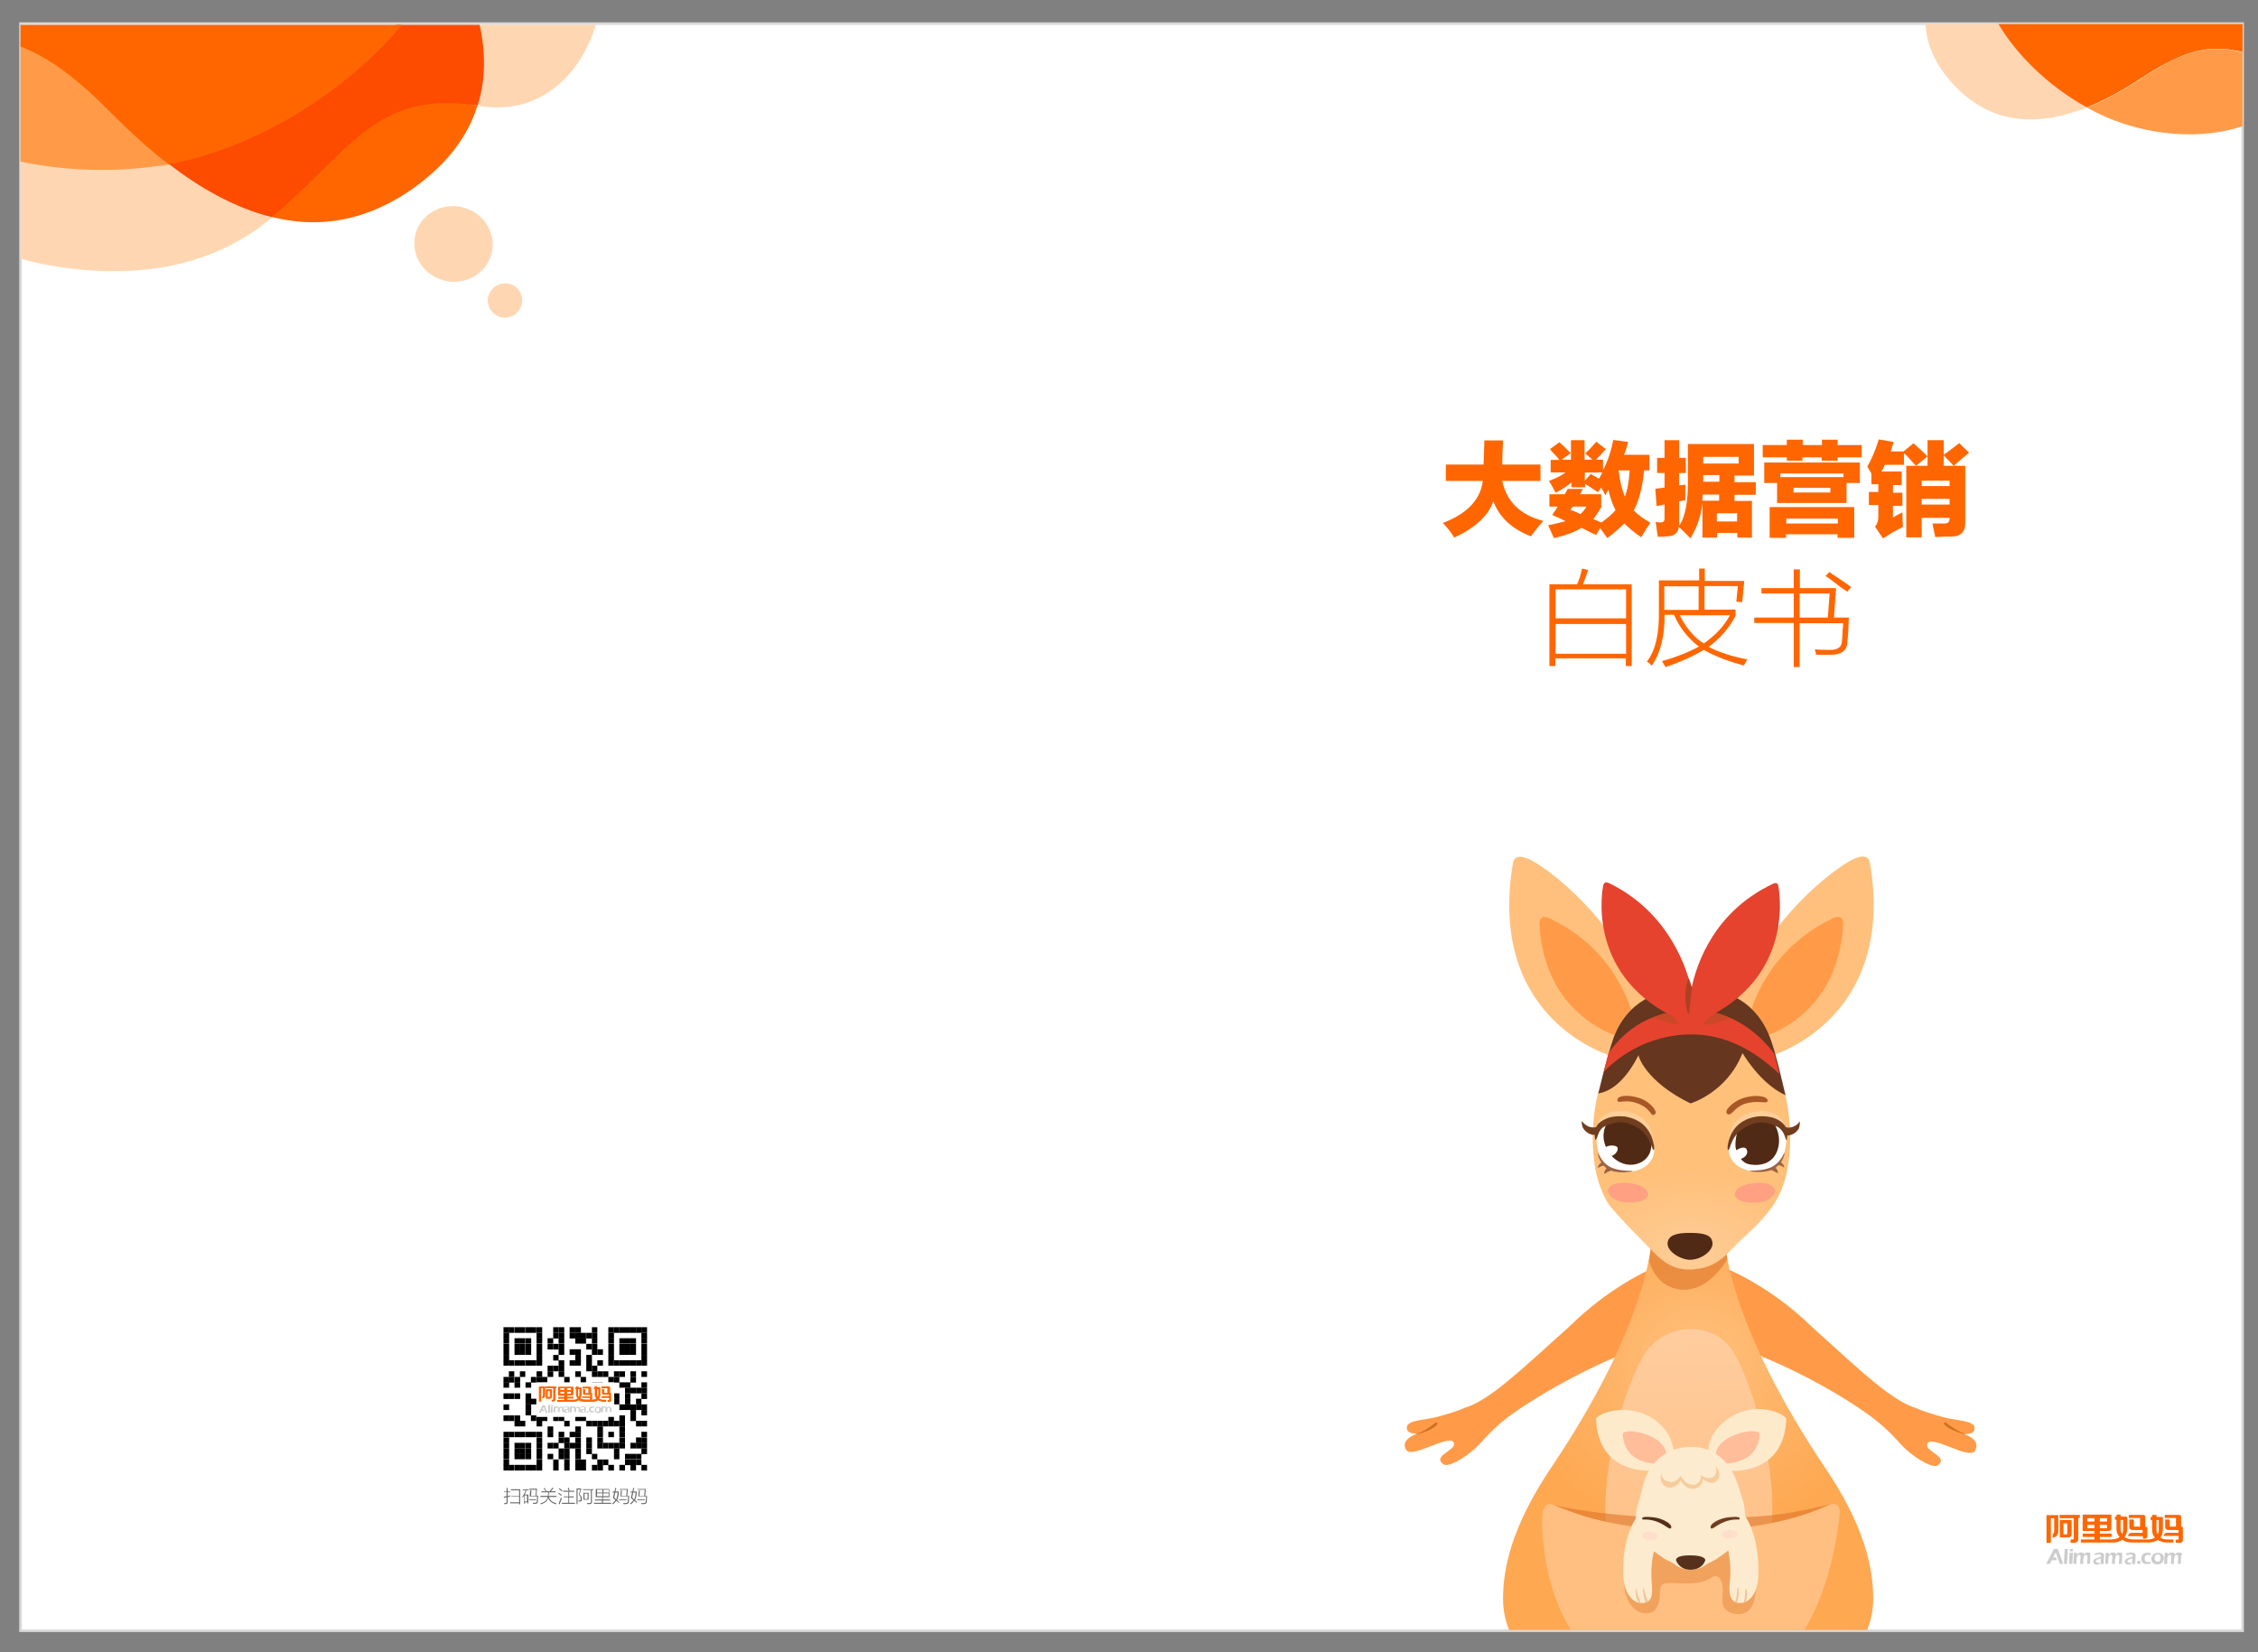 <?xml version="1.0" encoding="utf-8"?>
<!-- Generator: Adobe Illustrator 17.1.0, SVG Export Plug-In . SVG Version: 6.00 Build 0)  -->
<!DOCTYPE svg PUBLIC "-//W3C//DTD SVG 1.1//EN" "http://www.w3.org/Graphics/SVG/1.1/DTD/svg11.dtd">
<svg version="1.1" id="图层_1" xmlns="http://www.w3.org/2000/svg" xmlns:xlink="http://www.w3.org/1999/xlink" x="0px" y="0px"
	 viewBox="0 0 880.8 644.5" style="enable-background:new 0 0 880.8 644.5;" xml:space="preserve">
<rect x="0" y="0" width="880.8" height="644.5" fill="#808080" stroke="none"/>
<rect x="8" y="9.2" style="fill:#FFFFFF;stroke:#D8D8D8;stroke-miterlimit:10;" width="866.8" height="626.9"/>
<g>
	<g id="形状_2_copy_3_副本_4_6_">
		<g>
			<path style="fill-rule:evenodd;clip-rule:evenodd;fill:#CCCCCC;" d="M801.2,604.2c-1,2-1.9,3.7-3,5.8h1.4
				c0.3-0.5,0.4-0.8,0.7-1.4c0.7,0,1.3,0,2.1,0c-0.2-0.4-0.3-0.8-0.4-1.1h-1.1c0.3-0.7,0.5-1,1-1.9c0.5,1.5,1.1,3,1.6,4.4h1.3
				c-0.7-2-1.4-3.8-2.1-5.8H801.2z M805.1,610h1.2l0.3-5.8l-1.2,0L805.1,610z M807.1,610h1.3l0.2-4.3h-1.3L807.1,610z M807.4,604.2
				l0,0.9c0,0,1,0,1.2,0l0-0.9C807.5,604.2,807.5,604.2,807.4,604.2z M815.3,605.7c-0.2-0.1-0.5-0.1-0.7-0.1c-0.1,0-0.3,0-0.4,0
				c-0.1,0-0.3,0.1-0.4,0.1c-0.1,0-0.2,0.1-0.3,0.2c-0.1,0.1-0.2,0.1-0.2,0.2c-0.1,0.1-0.1,0.1-0.2,0.2c-0.1-0.1-0.1-0.2-0.2-0.3
				c0-0.1-0.1-0.1-0.2-0.2c-0.1-0.1-0.2-0.1-0.3-0.1c-0.1,0-0.2-0.1-0.3-0.1c-0.1,0-0.2,0-0.4,0c-0.2,0-0.3,0-0.5,0.1
				c-0.2,0-0.3,0.1-0.4,0.2c-0.1,0.1-0.2,0.1-0.3,0.2c-0.1,0.1-0.2,0.2-0.3,0.3l0-0.7h-1.2l-0.2,4.3c0,0,1,0,1.2,0
				c0-0.4,0-0.9,0-1.5c0-0.6,0.1-1,0.2-1.3c0.1-0.2,0.2-0.4,0.3-0.5c0.2-0.1,0.3-0.2,0.5-0.2c0.1,0,0.2,0,0.3,0.1
				c0.1,0,0.2,0.1,0.2,0.2c0.1,0.1,0.1,0.2,0.1,0.2c0,0.1,0,0.2,0,0.3c0,0.2,0,0.7-0.1,1.4c0,0.7-0.1,1.1-0.1,1.3c0.3,0,1,0,1.2,0
				l0-1.2c0-0.4,0-0.8,0.1-1c0-0.3,0.1-0.5,0.1-0.6c0-0.1,0.1-0.3,0.2-0.4c0.1-0.1,0.2-0.2,0.3-0.2c0.1,0,0.2-0.1,0.4-0.1
				c0.1,0,0.2,0,0.3,0.1c0.1,0,0.2,0.1,0.2,0.2c0.1,0.1,0.1,0.3,0.1,0.5c0,0.2,0,0.4,0,0.6l-0.1,1c0,0.4,0,0.8-0.1,1.1
				c0.3,0,1,0,1.2,0c0-0.3,0-0.8,0-1.4c0-0.6,0.1-1,0.1-1.3c0-0.3,0-0.5,0-0.6c0-0.3-0.1-0.5-0.2-0.6
				C815.7,605.9,815.6,605.8,815.3,605.7z M820,605.7c-0.3-0.1-0.6-0.1-0.9-0.1c-0.3,0-0.6,0-0.9,0.1c-0.3,0-1,0.2-1,0.2l-0.1,0.8
				c0,0,1.2-0.4,1.7-0.4c0.1,0,0.3,0,0.4,0c0.1,0,0.2,0.1,0.3,0.2c0.1,0.1,0.1,0.2,0.1,0.3c0,0.1,0,0.1,0,0.2c0,0.1-0.1,0.1-0.1,0.2
				c-0.1,0-0.1,0.1-0.2,0.1c-0.1,0-0.2,0.1-0.3,0.1c-0.1,0-0.2,0.1-0.3,0.1c-0.4,0.1-0.7,0.2-1,0.3c-0.2,0.1-0.4,0.2-0.6,0.3
				c-0.1,0.1-0.2,0.2-0.3,0.3c-0.1,0.1-0.1,0.2-0.2,0.3c0,0.1-0.1,0.2-0.1,0.4c0,0.2,0.1,0.4,0.2,0.6c0.1,0.2,0.3,0.4,0.5,0.5
				c0.2,0.1,0.5,0.1,0.9,0.1c0.1,0,0.2,0,0.3,0c0.1,0,0.3,0,0.5-0.1c0.1-0.3,0.2-0.6,0.2-0.7c-0.2,0.1-0.3,0.1-0.4,0.1
				c-0.1,0-0.2,0-0.3,0c-0.1,0-0.3,0-0.4-0.1c-0.1,0-0.2-0.1-0.3-0.2c-0.1-0.1-0.1-0.2-0.1-0.3c0-0.1,0-0.1,0-0.2
				c0-0.1,0.1-0.1,0.1-0.2c0.1-0.1,0.1-0.1,0.2-0.2c0.1,0,0.2-0.1,0.3-0.1c0.1,0,0.3-0.1,0.4-0.1c0.2,0,0.3-0.1,0.4-0.1
				c0.1,0,0.1-0.1,0.2-0.1c0.1,0,0.1-0.1,0.3-0.1l-0.1,2.2h1.2c0,0,0-1.4,0.1-2c0-0.7,0.1-1.1,0.1-1.2c0-0.3-0.1-0.5-0.2-0.7
				C820.5,605.9,820.3,605.8,820,605.7z M827.7,605.7c-0.2-0.1-0.5-0.1-0.7-0.1c-0.1,0-0.3,0-0.4,0c-0.1,0-0.3,0.1-0.4,0.1
				c-0.1,0-0.2,0.1-0.3,0.2c-0.1,0.1-0.2,0.1-0.2,0.2c-0.1,0.1-0.1,0.1-0.2,0.2c-0.1-0.1-0.1-0.2-0.2-0.3c0-0.1-0.1-0.1-0.2-0.2
				c-0.1-0.1-0.2-0.1-0.3-0.1c-0.1,0-0.2-0.1-0.3-0.1c-0.1,0-0.2,0-0.4,0c-0.2,0-0.3,0-0.5,0.1c-0.2,0-0.3,0.1-0.4,0.2
				c-0.1,0.1-0.2,0.1-0.3,0.2c-0.1,0.1-0.2,0.2-0.3,0.3l0-0.7h-1.2l-0.2,4.3h1.2c0,0,0-0.9,0-1.5c0-0.6,0.1-1,0.2-1.3
				c0.1-0.2,0.2-0.4,0.3-0.5c0.2-0.1,0.3-0.2,0.5-0.2c0.1,0,0.2,0,0.3,0.1c0.1,0,0.2,0.1,0.2,0.2c0.1,0.1,0.1,0.2,0.1,0.2
				c0,0.1,0,0.2,0,0.3c0,0.2,0,0.7-0.1,1.4c0,0.7-0.1,1.1-0.1,1.3c0.3,0,1,0,1.2,0l0-1.2c0-0.4,0-0.8,0.1-1c0-0.3,0.1-0.5,0.1-0.6
				c0-0.1,0.1-0.3,0.2-0.4c0.1-0.1,0.2-0.2,0.3-0.2c0.1,0,0.2-0.1,0.4-0.1c0.1,0,0.2,0,0.3,0.1c0.1,0,0.2,0.1,0.2,0.2
				c0.1,0.1,0.1,0.3,0.1,0.5c0,0.2,0,0.4,0,0.6l-0.1,1c0,0.4,0,0.8-0.1,1.1c0.3,0,1,0,1.2,0c0-0.3,0-0.8,0-1.4c0-0.6,0.1-1,0.1-1.3
				c0-0.3,0-0.5,0-0.6c0-0.3-0.1-0.5-0.2-0.6C828.1,605.9,827.9,605.8,827.7,605.7z M832.3,605.7c-0.3-0.1-0.6-0.1-0.9-0.1
				c-0.3,0-0.6,0-0.9,0.1c-0.3,0-1,0.2-1,0.2l-0.1,0.8c0,0,1.2-0.4,1.7-0.4c0.1,0,0.3,0,0.4,0c0.1,0,0.2,0.1,0.3,0.2
				c0.1,0.1,0.1,0.2,0.1,0.3c0,0.1,0,0.1,0,0.2c0,0.1-0.1,0.1-0.1,0.2c-0.1,0-0.1,0.1-0.2,0.1c-0.1,0-0.2,0.1-0.3,0.1
				c-0.1,0-0.2,0.1-0.3,0.1c-0.4,0.1-0.7,0.2-1,0.3c-0.2,0.1-0.4,0.2-0.6,0.3c-0.1,0.1-0.2,0.2-0.3,0.3c-0.1,0.1-0.1,0.2-0.2,0.3
				c0,0.1-0.1,0.2-0.1,0.4c0,0.2,0.1,0.4,0.2,0.6c0.1,0.2,0.3,0.4,0.5,0.5c0.2,0.1,0.5,0.1,0.9,0.1c0.1,0,0.2,0,0.3,0
				c0.1,0,0.3,0,0.5-0.1c0.1-0.3,0.2-0.6,0.2-0.7c-0.2,0.1-0.3,0.1-0.4,0.1c-0.1,0-0.2,0-0.3,0c-0.1,0-0.3,0-0.4-0.1
				c-0.1,0-0.2-0.1-0.3-0.2c-0.1-0.1-0.1-0.2-0.1-0.3c0-0.1,0-0.1,0-0.2c0-0.1,0.1-0.1,0.1-0.2c0.1-0.1,0.1-0.1,0.2-0.2
				c0.1,0,0.2-0.1,0.3-0.1c0.1,0,0.3-0.1,0.4-0.1c0.2,0,0.3-0.1,0.4-0.1c0.1,0,0.1-0.1,0.2-0.1c0.1,0,0.1-0.1,0.3-0.1l-0.1,2.2h1.2
				c0,0,0-1.4,0.1-2c0-0.7,0.1-1.1,0.1-1.2c0-0.3-0.1-0.5-0.2-0.7C832.8,605.9,832.6,605.8,832.3,605.7z M833.7,608.9
				c0,0.6,0,0.9,0,1.1c0.4,0,1.2,0,1.2,0s0-0.9,0.1-1.1C834.6,608.9,833.7,608.9,833.7,608.9z M836.9,606.9c0.1-0.1,0.3-0.2,0.4-0.3
				c0.2-0.1,0.4-0.1,0.6-0.1c0.3,0,0.7,0.1,1.1,0.2l-0.1-0.9c-0.3-0.1-0.5-0.1-0.7-0.1c-0.2,0-0.4,0-0.6,0c-0.3,0-0.6,0-0.9,0.1
				c-0.3,0.1-0.5,0.2-0.7,0.4c-0.2,0.2-0.4,0.5-0.5,0.8c-0.1,0.3-0.2,0.7-0.2,1c0,0.3,0,0.5,0.1,0.8c0.1,0.3,0.2,0.5,0.3,0.6
				c0.1,0.2,0.3,0.3,0.5,0.4c0.2,0.1,0.4,0.2,0.6,0.2c0.2,0,0.4,0.1,0.7,0.1c0.4,0,0.8,0,1.2-0.1c0-0.2,0.1-0.4,0.1-0.5
				c0-0.1,0-0.3,0.1-0.4c-0.2,0.1-0.4,0.1-0.6,0.2c-0.2,0-0.3,0-0.5,0c-0.3,0-0.5-0.1-0.7-0.2c-0.2-0.1-0.4-0.3-0.4-0.5
				c-0.1-0.2-0.1-0.4-0.1-0.7c0-0.2,0-0.4,0.1-0.6C836.7,607.2,836.8,607,836.9,606.9z M843.4,606.2c-0.2-0.2-0.5-0.3-0.8-0.4
				c-0.3-0.1-0.6-0.1-0.9-0.1c-0.4,0-0.7,0.1-1,0.2c-0.3,0.1-0.6,0.3-0.8,0.5c-0.2,0.2-0.4,0.5-0.5,0.8c-0.1,0.3-0.2,0.6-0.2,0.9
				c0,0.3,0.1,0.6,0.2,0.9c0.1,0.3,0.3,0.5,0.5,0.7c0.2,0.2,0.5,0.3,0.8,0.4c0.3,0.1,0.6,0.1,0.9,0.1c0.4,0,0.7-0.1,1-0.2
				c0.3-0.1,0.6-0.3,0.8-0.5c0.2-0.2,0.4-0.5,0.5-0.8c0.1-0.3,0.2-0.6,0.2-0.9c0-0.3-0.1-0.6-0.2-0.9
				C843.8,606.6,843.7,606.4,843.4,606.2z M842.7,608.5c-0.1,0.2-0.2,0.4-0.4,0.5c-0.2,0.1-0.4,0.2-0.7,0.2c-0.2,0-0.5-0.1-0.6-0.2
				c-0.2-0.1-0.3-0.3-0.4-0.5c-0.1-0.2-0.1-0.4-0.1-0.7c0-0.3,0-0.5,0.1-0.8c0.1-0.2,0.2-0.4,0.4-0.5c0.2-0.1,0.4-0.2,0.7-0.2
				c0.3,0,0.5,0.1,0.6,0.2c0.2,0.1,0.3,0.3,0.4,0.5c0.1,0.2,0.1,0.4,0.1,0.6C842.8,608,842.8,608.3,842.7,608.5z M851.2,606.1
				c-0.1-0.2-0.3-0.3-0.5-0.4c-0.2-0.1-0.5-0.1-0.7-0.1c-0.1,0-0.3,0-0.4,0c-0.1,0-0.3,0.1-0.4,0.1c-0.1,0-0.2,0.1-0.3,0.2
				c-0.1,0.1-0.2,0.1-0.2,0.2c-0.1,0.1-0.1,0.1-0.2,0.2c-0.1-0.1-0.1-0.2-0.2-0.3c0-0.1-0.1-0.1-0.2-0.2c-0.1-0.1-0.2-0.1-0.3-0.1
				c-0.1,0-0.2-0.1-0.3-0.1c-0.1,0-0.2,0-0.4,0c-0.2,0-0.3,0-0.5,0.1c-0.2,0-0.3,0.1-0.4,0.2c-0.1,0.1-0.2,0.1-0.3,0.2
				c-0.1,0.1-0.2,0.2-0.3,0.3l0-0.7c-0.2,0-0.9,0-1.2,0c0,0.5-0.2,3.8-0.2,4.3c0.3,0,1,0,1.2,0c0-0.4,0-0.9,0-1.5
				c0-0.6,0.1-1,0.2-1.3c0.1-0.2,0.2-0.4,0.3-0.5c0.2-0.1,0.3-0.2,0.5-0.2c0.1,0,0.2,0,0.3,0.1c0.1,0,0.2,0.1,0.2,0.2
				c0.1,0.1,0.1,0.2,0.1,0.2c0,0.1,0,0.2,0,0.3c0,0.2,0,0.7-0.1,1.4c0,0.7-0.1,1.1-0.1,1.3c0.3,0,1,0,1.2,0l0-1.2c0-0.4,0-0.8,0.1-1
				c0-0.3,0.1-0.5,0.1-0.6c0-0.1,0.1-0.3,0.2-0.4c0.1-0.1,0.2-0.2,0.3-0.2c0.1,0,0.2-0.1,0.4-0.1c0.1,0,0.2,0,0.3,0.1
				c0.1,0,0.2,0.1,0.2,0.2c0.1,0.1,0.1,0.3,0.1,0.5c0,0.2,0,0.4,0,0.6l-0.1,1c0,0.4,0,0.8-0.1,1.1c0.3,0,1,0,1.2,0
				c0-0.3,0-0.8,0-1.4c0-0.6,0.1-1,0.1-1.3c0-0.3,0-0.5,0-0.6C851.3,606.5,851.3,606.3,851.2,606.1z"/>
		</g>
	</g>
	<g id="形状_2_copy_3_副本_5_6_">
		<g>
			<path style="fill-rule:evenodd;clip-rule:evenodd;fill:#FF6600;" d="M803.4,592.2c1.8,0,3.6,0,5.5,0c0,2.7,0,5.5,0,7.9
				c0,0.2-0.2,0.4-0.4,0.4c-0.3,0-0.4,0-0.8,0v1.3c0.4,0,0.8,0,1.2,0c1.1,0,1.8-0.5,1.8-1.4c0-2.1,0-6.2,0-8.3h0.6v-1.2h-7.9V592.2z
				 M831.4,597.9c-0.5,0-1.3,0.5-1.3,1.3c1.6,0,4.1,0,5.8,0c0,0.3,0,0.6,0,1c0.6,0,0.4,0,0.9,0c0.3,0,0.8-0.3,0.8-0.8
				c0-1.4,0-2.4,0-3.8c-0.3,0-0.5,0-0.8,0c0-1,0-3.2,0-4c0-0.3-0.3-0.7-0.7-0.7h-5.7v1.2h4.4c0,1.1,0,2.3,0,3.4c-1.1,0-1.2,0-2.1,0
				c-0.1,0-0.3-0.1-0.3-0.2c0-0.6,0-1.5,0-2.2c0-0.2-0.2-0.4-0.5-0.4h-1.3v3c0,0.6,0.5,1.1,1.1,1.1c0,0,2.2,0,4.1,0v1.1H831.4z
				 M808.1,598.3c0-1.4,0-3.4,0-5.4h-4.6v6.8c1.3,0,3,0,3,0C807.7,599.8,808.1,599.1,808.1,598.3z M806.1,598.5c-0.3,0-0.7,0-1.2,0
				v-4.3c0.5,0,1.1,0,1.5,0c0,1.3,0,2.7,0,3.9C806.5,598.3,806.4,598.5,806.1,598.5z M798.3,591.2c0,2.5,0,5.7,0,10.6h1.7
				c0-3.1,0-6.5,0-9.6c0.4,0,0.9,0,1.3,0c0,1.8,0,3.5,0,5.2c0,0.7-0.6,1-0.6,1v1.4c1.2,0,2.2-1.2,2.2-2.3c0-2,0-4.5,0-6.5
				c-1.5,0-2.7,0-4.2,0C798.3,590.9,798.3,591.2,798.3,591.2z M850.8,595.6c0-1,0-3.2,0-4c0-0.3-0.3-0.7-0.7-0.7h-5.7v1.2
				c1.5,0,2.9,0,4.4,0v3.4c-1.1,0-1.2,0-2.1,0c-0.1,0-0.3-0.1-0.3-0.2c0-0.6,0-1.5,0-2.2c0-0.2-0.2-0.4-0.5-0.4c-0.4,0-0.9,0-1.3,0
				v3c0,0.6,0.5,1.1,1.1,1.1c0,0,2.2,0,4.1,0v1.1h-4.5c-0.5,0-1.3,0.4-1.3,1.2c1.6,0,4.1,0,5.8,0v1.2c0,0.2-0.2,0.3-0.4,0.3h-0.7
				c0,0.6,0,0.9,0,1.2h1c0.3,0,0.2,0,0.6,0c0.9,0,1.2-0.6,1.2-1.1c0-1.6,0-3.6,0-5.2C851.3,595.6,851,595.6,850.8,595.6z
				 M842.7,599.7c0.6-0.7,0.9-1.4,1-2.9c0-1.6,0-3.2,0-4.8c0-0.1-0.2-0.3-0.3-0.3c-0.6,0-1.5,0-2.2,0v-0.8h-1.7c0,0.3,0,0.5,0,0.8
				c-0.2,0-0.4,0-0.6,0v1.2h0.6v3.9c0,1.5,0.5,2.3,1.1,2.9c-0.7,0.5-1.5,0.8-2.5,0.8c-0.1,0-0.3,0-0.4,0c-1.6,0-3.5,0-5.2,0
				c-1.6,0-3.1-0.3-3.7-1c0.5-0.7,0.8-1.3,1-2.8c0-1.5,0-2.8,0-4.7c0-0.2-0.2-0.4-0.4-0.4c-0.7,0-1.3,0-2.2,0v-0.8c-0.7,0-1,0-1.6,0
				v0.8c-0.2,0-0.3,0-0.6,0v1.2c0.3,0,0.4,0,0.6,0c0,1.3,0,2.7,0,3.9c0.1,1.5,0.6,2,1.2,2.9c-0.9,0.6-1.9,0.8-3.1,0.9
				c-1.4,0-2.7,0-4.6,0c0-0.3,0-0.7,0-1h4.6v-1.3h-4.6c0-0.3,0-0.6,0-1c1.3,0,3,0,3.4,0c0,0,1.1,0,1.1-1.2c0-1.3,0-3.5,0-5.2
				c-3.6,0-7.3,0-10.9,0c-0.2,0-0.3,0.2-0.3,0.3c0,0.3,0,4.2,0,6.1c1.5,0,3,0,4.6,0v1h-4.6c0,0.4,0,0.9,0,1.3h4.6c0,0.3,0,0.6,0,1
				h-5.3c0,0.4,0,0.8,0,1.2c4,0,9,0,12.9,0c1,0,2.4-0.5,3.3-1.1c1.2,0.9,2.5,1.1,4.6,1.1c0.7,0,1.4,0,2.2,0c1.1,0,2.1,0,3,0
				c1.8,0,3-0.4,4.1-1c1,0.6,2,1,3.6,1v0h2.4v-1.2h-2.4C844.3,600.5,843.4,600.3,842.7,599.7z M817,596.1h-2.8v-1.3h2.8V596.1z
				 M817,593.5h-2.8v-1.3c0.9,0,1.9,0,2.8,0V593.5z M819.1,592.2h2.8v1.3h-2.8V592.2z M819.1,594.8c0.9,0,1.9,0,2.8,0
				c0,0.5,0,0.9,0,1.3h-2.8C819.1,595.8,819.1,595.2,819.1,594.8z M828.2,596.8c-0.1,0.9-0.2,1.1-0.4,1.6c-0.3-0.5-0.5-0.8-0.6-1.6
				c0-1.1,0-2.7,0-3.9h1V596.8z M842.1,596.8c0,0.8-0.2,1.2-0.4,1.6c-0.3-0.4-0.5-0.9-0.5-1.6c0-1.2,0-2.6,0-3.9h0.9
				C842.1,594.2,842.1,595.6,842.1,596.8z"/>
		</g>
	</g>
</g>
<g>
	<path style="fill:#FF6600;" d="M564,181.2h14.7c0.2-4.7,0.3-7.8,0.3-9.4h7.3c-0.2,3.8-0.3,7-0.3,9.4h14.9v6.4H586
		c1.7,8.1,7.1,13.3,16,15.6c-0.4,0.5-1.1,1.3-1.9,2.2c-1.4,1.7-2.4,3-2.9,3.8c-7.3-2.8-12.3-7.3-14.7-13.7
		c-1.8,5.5-6.9,10.3-15.2,14.2c-1.4-2.2-2.9-4.1-4.5-5.7c9.5-3.6,14.7-9.1,15.6-16.4H564V181.2z"/>
	<path style="fill:#FF6600;" d="M604.6,175.2l3.7-2.7c1.5,1.4,3,2.8,4.4,4.3l-3.6,2.5h3.7v-7.6h5.3v7.6h3.1l-2.9-2.5
		c1-0.7,2.4-2.2,4.4-4.5l3.7,2.9c-1.3,1.5-2.6,2.9-3.9,4.1h2.8v4.1c1.7-3.2,3.1-7.1,4-11.8l5.8,0.8c-0.1,0.2-0.2,0.5-0.3,1
		c-0.2,1-0.6,2.3-1.3,4h9.9v6.1h-2.1c-0.6,6.7-2,11.9-4,15.6c1.6,1.7,3.8,3.3,6.5,4.8c-1.2,1.7-2.4,3.6-3.6,5.7
		c-2.7-1.9-4.9-3.7-6.6-5.4c-1.7,1.7-3.9,3.6-6.6,5.7c-0.3-0.4-0.8-1.1-1.5-2.1c-0.5-0.7-1-1.3-1.3-1.8l-1.6,2.7
		c-0.6-0.3-1.6-0.8-2.9-1.4c-1.2-0.6-2.1-1.1-2.8-1.4c-2.5,1.6-6,2.9-10.7,4c-0.1-0.2-0.3-0.5-0.5-1c-0.8-1.9-1.4-3.2-1.8-4
		c1.6-0.3,3.6-0.8,6-1.4c0.3-0.1,0.6-0.2,0.8-0.2c-1.5-0.8-3.2-1.6-5.2-2.4c0.3-0.5,0.8-1.3,1.5-2.2c0.3-0.5,0.5-0.9,0.6-1.1h-3.2
		v-4.8h6c0.4-0.7,0.8-1.4,1.1-2.1h6c-0.1,0.2-0.3,0.5-0.6,1c-0.2,0.5-0.4,0.9-0.6,1.1h8.3v5.1c-1,1.7-2,3.2-3.1,4.6
		c0.3,0.1,0.8,0.3,1.3,0.5c0.9,0.4,1.5,0.7,1.9,0.8c2.3-1.6,4.1-3.2,5.5-4.8c-1.2-2.2-2.1-4.9-2.8-8c-0.1,0.2-0.3,0.6-0.6,1.1
		c-0.2,0.4-0.4,0.8-0.6,1.1c-0.6-1.3-1.2-2.3-1.6-3l-1.3,1.8c-1.2-0.8-2.9-2-5-3.3v1.4h-5.3v-1.9c-1.9,1.6-4,2.9-6.2,4
		c-0.8-1.6-1.6-3.1-2.6-4.6c2.9-1.1,5.1-2.2,6.5-3.3h-5.8v-4.9h3.4c-0.2-0.2-0.5-0.5-0.8-1C606,176.9,605.1,175.8,604.6,175.2z
		 M612.6,198.9c1.3,0.4,2.6,1,3.9,1.6c1-0.8,1.7-1.8,2.3-2.9h-5.3C613.1,198.2,612.8,198.6,612.6,198.9z M620.5,184.9
		c1,0.5,2,1.1,3.2,1.8c0.5-0.8,1-1.6,1.3-2.4h-6.8v3.2L620.5,184.9z M631.4,183.5c0.4,3.8,1.2,7.2,2.4,10.2c1-2.3,1.6-5.7,1.9-10.2
		H631.4z"/>
	<path style="fill:#FF6600;" d="M655,171.7v6.9h2.6v5.9H655v4.8c0.9,0,1.7-0.1,2.4-0.3c0,2.1,0,4.1,0,6.1c-0.8,0.1-1.6,0.3-2.4,0.5
		v8.4c0,0.4,0,0.8,0,1.1c2.5-3.6,3.6-9.9,3.4-18.8v-13.1h25.8v12.3h-7.6v2.6h8.3v4.9h-8.3v2.4h6.8v14.3h-5.7v-1.8h-7.9v1.8h-5.7
		v-13.4c-0.6,5-2.2,9.6-4.7,13.7c-1.2-1.3-2.7-2.8-4.5-4.5c-0.3,2.2-1.7,3.5-4,3.7c-1.4,0.1-2.8,0.2-4.2,0.2c-0.1-0.4-0.2-1-0.3-1.8
		c-0.2-1.6-0.4-2.9-0.6-4c0.5,0.1,1.2,0.2,1.9,0.2c1.1,0,1.6-0.5,1.6-1.4v-5.6c-0.3,0-0.8,0.1-1.3,0.3c-0.8,0.1-1.4,0.2-1.8,0.3
		l-0.5-6.7c1.3-0.2,2.5-0.4,3.6-0.5v-5.7h-2.9v-5.9h2.9v-6.9H655z M664.2,192.9c0,1.1-0.1,1.9-0.2,2.4h6.6v-2.4H664.2z M678.2,180.8
		v-2.6h-13.8v2.6H678.2z M664.4,187.3v0.6h6.3v-2.6h-6.3V187.3z M669.7,200.2v3.2h7.9v-3.2H669.7z"/>
	<path style="fill:#FF6600;" d="M710.6,171.5h6.2v2.1h9.4v4.8h-9.4v1.3h-6.2v-1.3h-7.5v1.3H697v-1.3h-9.4v-4.8h9.4v-2.1h6.2v2.1h7.5
		V171.5z M688.2,188.4v-8h37.3v8h-5.2v7.8h-27.1v-7.8H688.2z M690.3,209.8v-12h33v12h-6.5v-1.4h-20.1v1.4H690.3z M694.5,184.7v1.4
		h24.6v-1.4H694.5z M696.8,202.3v1.9h20.1v-1.9H696.8z M714,190.3h-14.4v1.8H714V190.3z"/>
	<path style="fill:#FF6600;" d="M732.9,171.4l5.8,1c-0.1,0.4-0.3,1-0.6,1.8c-0.2,0.9-0.4,1.5-0.6,1.9h5l3.9-3.2
		c1.6,1.4,3.5,3.1,5.5,5.1l-4.5,3.7c-0.1-0.2-0.4-0.5-0.8-0.8c-1.6-1.9-2.9-3.3-3.9-4.1v4.5h-7.5c-0.3,0.9-0.8,1.7-1.3,2.6h7.9v5.3
		h-3.4v3h3.7v5.1h-3.7v4.6c0.4-0.3,1.2-0.8,2.4-1.4c0.5-0.3,1-0.5,1.3-0.6c0,2.7,0.1,4.5,0.2,5.6c-0.1,0.1-0.3,0.2-0.5,0.3
		c-2.6,1.3-4.4,2.3-5.3,3c-0.2,0.2-0.5,0.4-1,0.6c-0.4,0.3-0.8,0.5-1,0.6l-3.1-4.6c0.9-1,1.3-2.3,1.3-4V197H729v-5.1h3.7v-3H730
		v-4.1c-0.1-0.3-0.4-0.8-0.8-1.4c-0.3-0.6-0.6-1.1-0.8-1.4C730,179.3,731.5,175.8,732.9,171.4z M764.2,172.8l3.9,3.8
		c-0.8,0.6-1.9,1.6-3.6,3c-1,0.9-1.8,1.5-2.4,2.1l-3.9-4.1v4.1h8.4v22c0.1,3.7-1.7,5.6-5.5,5.6c-0.5,0-1.4,0-2.6,0
		c-1.5,0.1-2.7,0.2-3.6,0.2c-0.3-1.6-0.7-3.3-1.1-5.3c1.5,0,3,0,4.4,0c1.6,0.1,2.4-0.6,2.3-2.2h-10.9v7.6h-6v-27.9h8.3v-10h6.3v5.7
		c1.4-1,3.2-2.3,5.5-4.1C763.9,173.1,764.1,172.9,764.2,172.8z M749.6,187.5v2.1h10.9v-2.1H749.6z M749.6,194.6v2.2h10.9v-2.2H749.6
		z"/>
</g>
<g>
	<path style="fill:#FF6600;" d="M604.5,227.9h10.7c0.9-2,1.5-4,1.9-6.1l2.4,0.5c-0.2,0.6-0.5,1.6-1,2.9c-0.4,1.2-0.8,2.1-1,2.7h19
		v31.9h-2.3v-3h-27.5v3h-2.3V227.9z M606.8,229.9v11.3h27.5v-11.3H606.8z M606.8,243.3V255h27.5v-11.6H606.8z"/>
	<path style="fill:#FF6600;" d="M662.7,221.8h2.3v4.8h15.4l-0.8,8.3c-0.9-0.1-1.6-0.2-2.3-0.2l0.6-6.1h-13v9.2h12.1v2.4
		c-2.5,4.8-6,8.8-10.5,12.1c3.7,2,8.7,3.7,15.1,4.9c-0.5,0.8-1,1.6-1.3,2.4c-6.3-1.7-11.5-3.7-15.7-6.1c-4,2.4-9,4.7-14.9,6.7
		c-0.1-0.1-0.2-0.3-0.3-0.5c-0.4-0.7-0.8-1.3-1.1-1.8c5.6-1.6,10.4-3.5,14.4-5.7c-4.2-3.2-7.5-7.3-9.7-12.4h-3.7
		c0.1,8.3-1.6,14.9-5,19.9c-0.4-0.6-1.1-1.2-1.9-1.6c3.3-4.2,4.9-10.9,4.7-19.9v-11.8h15.7V221.8z M649.2,228.7v9.2h13.4v-9.2H649.2
		z M674.8,240h-19.6c2.5,4.9,5.6,8.6,9.4,11C669.2,247.8,672.6,244.1,674.8,240z"/>
	<path style="fill:#FF6600;" d="M699.8,222.1h2.3v7.3h14.1l-0.8,11.5h5.8c-0.1,3.8-0.3,7-0.6,9.6c-0.1,3.3-2.3,4.9-6.5,4.9
		c-1.7,0-3.6,0-5.7,0c0-0.5-0.2-1.2-0.5-2.1c0.9,0.1,2.8,0.2,5.7,0.2c3.1,0.1,4.8-1,4.9-3.3c0.1-0.8,0.2-2.4,0.3-4.6
		c0.1-1.2,0.2-2,0.2-2.5H702v17.1h-2.3V243h-15.4v-2.1h15.4v-9.4h-12.6v-2.1h12.6V222.1z M713.7,231.5H702v9.4h11L713.7,231.5z
		 M712.1,224.7l1.5-1.6c0.6,0.5,1.7,1.3,3.2,2.2c2.5,1.7,4.3,2.9,5.3,3.7l-1.5,1.8c-0.6-0.4-1.6-1.1-2.8-1.9
		C715.3,226.9,713.4,225.5,712.1,224.7z"/>
</g>
<g>
	<path style="fill:#666666;" d="M196.6,581.8h1v-1.4h0.4v1.4h1v0.3h-1v1.5c0.3-0.1,0.7-0.2,1-0.3c0,0.1,0,0.2,0,0.4
		c-0.3,0.1-0.7,0.2-1,0.3v2c0,0.5-0.2,0.7-0.7,0.7c-0.2,0-0.4,0-0.6,0c0-0.1,0-0.3-0.1-0.4c0.1,0,0.2,0,0.3,0c0.1,0,0.2,0,0.3,0
		c0.2,0,0.4-0.1,0.4-0.4v-1.9c-0.1,0-0.2,0.1-0.4,0.1c-0.3,0.1-0.5,0.1-0.6,0.2l-0.1-0.4c0.1,0,0.3-0.1,0.6-0.2
		c0.2-0.1,0.4-0.1,0.5-0.1v-1.6h-1V581.8z M199.4,583.5h3.1v-2.2h-3.2v-0.4h3.6v5.9h-0.4v-0.4h-3.5v-0.4h3.5v-2.3h-3.1V583.5z"/>
	<path style="fill:#666666;" d="M203.8,581h2.5v0.3h-1c-0.1,0.6-0.4,1.2-0.6,1.7h1.4v3.5h-0.3v-0.5h-1v0.5h-0.4v-3
		c-0.1,0.1-0.1,0.2-0.3,0.4c-0.1,0.1-0.2,0.2-0.2,0.3c0-0.1-0.1-0.2-0.2-0.3c0.6-0.8,1.1-1.7,1.3-2.6h-1.1V581z M204.6,583.3v2.4h1
		v-2.4H204.6z M206.4,584.9h2.7v0.3h-2.7V584.9z M207.3,581.5l-0.2,2h1.8l0.2-2.4h-2.6v-0.4h3l-0.3,2.7h0.7c0,0.9-0.1,1.6-0.1,2.3
		c0,0.6-0.3,0.9-1,0.9c-0.3,0-0.6,0-0.9,0c0,0,0-0.1,0-0.2c0-0.1,0-0.2-0.1-0.2c0.2,0,0.5,0,0.9,0c0.4,0,0.7-0.2,0.7-0.5
		c0.1-0.7,0.1-1.3,0.1-2h-2.9l0.2-2.3H207.3z"/>
	<path style="fill:#666666;" d="M211,586.8c0,0,0-0.1-0.1-0.1c-0.1-0.1-0.1-0.1-0.2-0.2c1.8-0.6,2.8-1.4,2.9-2.6h-2.8v-0.4h2.9
		c0.1-0.4,0.1-0.8,0.1-1.4h-2.6v-0.4h3.2c0.5-0.6,0.9-1.1,1.1-1.4l0.4,0.2c-0.3,0.4-0.7,0.8-1,1.2h1.8v0.4h-2.6c0,0.5,0,1-0.1,1.4
		h3.1v0.4h-3c0.4,1.3,1.4,2.1,3,2.5c-0.1,0.1-0.2,0.2-0.2,0.4c-1.7-0.5-2.7-1.4-3.1-2.6C213.7,585.4,212.7,586.2,211,586.8z
		 M212,580.6l0.3-0.2c0.2,0.2,0.4,0.4,0.7,0.8c0.1,0.1,0.2,0.3,0.3,0.3l-0.3,0.2c-0.1-0.1-0.2-0.2-0.4-0.5
		C212.3,580.9,212.1,580.7,212,580.6z"/>
	<path style="fill:#666666;" d="M218.9,583.5c-0.4-0.3-0.7-0.6-1.1-0.9l0.2-0.3c0.4,0.3,0.8,0.6,1.1,0.8L218.9,583.5z M217.9,586.6
		c0.3-0.7,0.6-1.5,0.9-2.4c0.2,0.1,0.3,0.1,0.4,0.2c-0.2,0.4-0.5,1.2-0.9,2.4L217.9,586.6z M219.2,581.7c-0.1-0.1-0.2-0.1-0.3-0.2
		c-0.4-0.3-0.7-0.5-0.9-0.7l0.2-0.3c0.1,0.1,0.4,0.3,0.7,0.5c0.2,0.2,0.4,0.3,0.5,0.4L219.2,581.7z M219.9,583.7h1.8v-1.8h-2v-0.4
		h2.2c-0.1-0.1-0.2-0.5-0.4-1c0,0,0-0.1,0-0.1l0.3-0.1c0.1,0.1,0.1,0.3,0.2,0.5c0.1,0.3,0.2,0.4,0.2,0.6l-0.4,0.1h2.2v0.4h-2v1.8
		h1.8v0.4h-1.8v2.1h2.3v0.4h-5.1v-0.4h2.5V584h-1.8V583.7z"/>
	<path style="fill:#666666;" d="M227,584.7c0,0.6-0.2,1-0.7,1c-0.1,0-0.3,0-0.6,0c0-0.1,0-0.3-0.1-0.4c0.2,0,0.3,0,0.5,0
		c0.3,0,0.5-0.2,0.4-0.7c0-0.6-0.2-1.1-0.7-1.6l0.6-2h-1.1v5.7h-0.4v-6.1h1.8v0.4l-0.6,1.9C226.8,583.6,227,584.2,227,584.7z
		 M227.4,580.9h4.1v0.3h-0.6v4.6c0,0.6-0.3,0.9-0.9,0.9c-0.2,0-0.6,0-1,0c0,0,0-0.1,0-0.1c0-0.1,0-0.2-0.1-0.3c0.3,0,0.7,0,1,0
		c0.4,0,0.7-0.2,0.6-0.5v-4.6h-3.1V580.9z M227.6,582.3h2v2.7h-2V582.3z M228,582.6v2.1h1.2v-2.1H228z"/>
	<path style="fill:#666666;" d="M232.2,584.9h2.7v-0.9h-2.5v-3.2h5.3v3.2h-2.5v0.9h2.8v0.4h-2.8v0.9h3.2v0.4h-6.7v-0.4h3.1v-0.9
		h-2.7V584.9z M232.9,581.1v1.1h2.1v-1.1H232.9z M232.9,582.5v1.1h2.1v-1.1H232.9z M237.5,581.1h-2.1v1.1h2.1V581.1z M235.3,582.5
		v1.1h2.1v-1.1H235.3z"/>
	<path style="fill:#666666;" d="M241.6,586l-0.3,0.2c-0.1-0.1-0.2-0.2-0.4-0.4c-0.2-0.2-0.4-0.3-0.5-0.4c-0.3,0.5-0.7,0.9-1.3,1.4
		c-0.1-0.1-0.2-0.2-0.3-0.3c0.6-0.5,1-0.9,1.3-1.3c-0.3-0.3-0.6-0.6-1-0.9c0.2-0.7,0.3-1.3,0.5-2.1H239v-0.4h0.7
		c0.1-0.2,0.1-0.5,0.2-0.9c0-0.2,0.1-0.4,0.1-0.5l0.4,0c0,0.1,0,0.2-0.1,0.4c-0.1,0.2-0.1,0.5-0.2,1h1.3v0.4
		c-0.1,1.2-0.3,2.2-0.7,2.9C240.9,585.4,241.3,585.7,241.6,586z M241,582.2h-1c-0.1,0.8-0.3,1.4-0.4,2c0.1,0.1,0.2,0.2,0.4,0.3
		c0.2,0.2,0.3,0.3,0.4,0.4C240.6,584.2,240.8,583.3,241,582.2z M241.5,584.9h2.9v0.3h-2.9V584.9z M242.6,581.6l-0.2,1.9h1.9l0.2-2.4
		h-2.8v-0.3h3.2l-0.2,2.7h0.7c0,1.1-0.1,1.9-0.1,2.3c-0.1,0.6-0.4,0.9-1.1,0.9c-0.3,0-0.7,0-1,0c0-0.1,0-0.2-0.1-0.4
		c0.4,0,0.7,0,1.1,0c0.4,0,0.7-0.2,0.7-0.7c0.1-0.7,0.1-1.4,0.1-1.9h-3l0.2-2.3H242.6z"/>
	<path style="fill:#666666;" d="M248.6,586l-0.3,0.2c-0.1-0.1-0.2-0.2-0.4-0.4c-0.2-0.2-0.4-0.3-0.5-0.4c-0.3,0.5-0.7,0.9-1.3,1.4
		c-0.1-0.1-0.2-0.2-0.3-0.3c0.6-0.5,1-0.9,1.3-1.3c-0.3-0.3-0.6-0.6-1-0.9c0.2-0.7,0.3-1.3,0.5-2.1h-0.6v-0.4h0.7
		c0.1-0.2,0.1-0.5,0.2-0.9c0-0.2,0.1-0.4,0.1-0.5l0.4,0c0,0.1,0,0.2-0.1,0.4c-0.1,0.2-0.1,0.5-0.2,1h1.3v0.4
		c-0.1,1.2-0.3,2.2-0.7,2.9C248,585.4,248.3,585.7,248.6,586z M248,582.2h-1c-0.1,0.8-0.3,1.4-0.4,2c0.1,0.1,0.2,0.2,0.4,0.3
		c0.2,0.2,0.3,0.3,0.4,0.4C247.7,584.2,247.9,583.3,248,582.2z M248.6,584.9h2.9v0.3h-2.9V584.9z M249.6,581.6l-0.2,1.9h1.9l0.2-2.4
		h-2.8v-0.3h3.2l-0.2,2.7h0.7c0,1.1-0.1,1.9-0.1,2.3c-0.1,0.6-0.4,0.9-1.1,0.9c-0.3,0-0.7,0-1,0c0-0.1,0-0.2-0.1-0.4
		c0.4,0,0.7,0,1.1,0c0.4,0,0.7-0.2,0.7-0.7c0.1-0.7,0.1-1.4,0.1-1.9h-3l0.2-2.3H249.6z"/>
</g>
<g>
	<defs>
		<rect id="SVGID_1_" x="525.8" y="314.8" width="258.3" height="321"/>
	</defs>
	<clipPath id="SVGID_2_">
		<use xlink:href="#SVGID_1_"  style="overflow:visible;"/>
	</clipPath>
	<g style="clip-path:url(#SVGID_2_);">
		<g id="形状_13_11_">
			<g>
				<path style="fill:#FF9B48;" d="M643.6,495.2c0,0-15.8,6.8-31.4,22.2c-20.3,18.3-31.5,29-41,31.8c-1.5,0.8-7.1,2.6-10.7,3.5
					c-4.8,1.2-9.7,1.2-11.3,3c-0.8,0.9-0.4,2.3,0.4,2.9c0.8,0.6,3.3,0.6,3.3,0.6s-6.9,2.1-4.4,6.3c2.3,3.9,18-7.2,18.7-2.3
					c0.4,2.6-8.4,4.6-4.3,7.9c1.9,1.5,8.2-2.2,12.5-6.1c3.2-2.8,6.2-7.8,16.1-14.6c8-5.5,22.9-14.4,38.8-21.1
					C665.9,514.7,643.6,495.2,643.6,495.2z"/>
			</g>
		</g>
		<g id="形状_14_11_">
			<g>
				<path style="fill:#CC7123;" d="M559.5,555.3c-0.8,0.7-2.7,1.9-3.6,2.5c-1.9,1.2-3.7,1.6-3.7,1.6s0.5,0.1,1.3-0.1
					c2.3-0.6,5.3-1.9,6.6-3.1C561.2,555.3,560.6,554.2,559.5,555.3z"/>
			</g>
		</g>
		<g id="形状_13_9_">
			<g>
				<path style="fill-rule:evenodd;clip-rule:evenodd;fill:#FF9B48;" d="M766.1,559.4c0,0,2.5,0,3.3-0.6c0.8-0.6,1.2-2,0.4-2.9
					c-1.6-1.8-6.5-1.8-11.3-3c-3.6-0.9-9.2-2.7-10.7-3.5c-9.5-2.8-20.7-13.4-41-31.8c-15.6-15.4-32.5-22.4-32.5-22.4
					s-21.2,19.6,14.3,34.5c15.9,6.6,30.9,15.5,38.8,21.1c9.8,6.8,12.9,11.7,16.1,14.6c4.4,3.9,10.7,7.6,12.5,6.1
					c4.1-3.2-4.6-5.2-4.3-7.9c0.7-4.9,16.4,6.2,18.7,2.3C773,561.4,766.1,559.4,766.1,559.4z"/>
			</g>
		</g>
		<g id="形状_14_9_">
			<g>
				<path style="fill-rule:evenodd;clip-rule:evenodd;fill:#CC7123;" d="M763.1,557.7c-0.9-0.6-2.9-1.7-3.6-2.5
					c-1.1-1-1.7,0-0.6,0.9c1.3,1.2,4.3,2.5,6.6,3.1c0.8,0.2,1.3,0.1,1.3,0.1S765,558.9,763.1,557.7z"/>
			</g>
		</g>
		
			<radialGradient id="SVGID_3_" cx="662.19" cy="530.712" r="73.551" gradientTransform="matrix(1 0 0 0.929 0 37.392)" gradientUnits="userSpaceOnUse">
			<stop  offset="0" style="stop-color:#FFC07D"/>
			<stop  offset="0.571" style="stop-color:#FEB162"/>
			<stop  offset="1" style="stop-color:#FEA852"/>
		</radialGradient>
		<path style="fill-rule:evenodd;clip-rule:evenodd;fill:url(#SVGID_3_);" d="M770.2,700.2c-10.6,3.8-32.6,2.4-45.2,1.8
			c-13.2-0.6-41.1-4.6-46.3-6c-11-3.1-4.8-9.9-3.7-14.8c1.1-5.1,1.6-10.1,1.4-15.7c-0.1-1.8-0.2-5.3-3.4-5.1c-3.5,1.1-6.8,1.7-9.9,2
			c0,0,0,0-0.1,0c-0.2,0-0.5,0-0.7,0.1c-0.2,0-0.3,0-0.5,0c-0.2,0-0.3,0-0.5,0c-0.2,0-0.5,0-0.7,0c-0.1,0-0.2,0-0.4,0
			c-0.2,0-0.5,0-0.7,0c-0.1,0-0.3,0-0.4,0c-0.2,0-0.4,0-0.6,0c-0.2,0-0.4,0-0.6,0c-0.1,0-0.3,0-0.4,0c-0.2,0-0.5,0-0.7,0
			c-0.1,0-0.2,0-0.4,0c-0.2,0-0.5,0-0.7,0c-0.2,0-0.3,0-0.5,0c-0.2,0-0.3,0-0.5,0c-0.2,0-0.5,0-0.7-0.1c0,0,0,0-0.1,0
			c-3-0.3-6.4-0.9-9.9-2c-3.2-0.2-3.3,3.3-3.4,5.1c-0.3,5.5,0.3,10.6,1.4,15.7c1.1,5,7.3,11.8-3.7,14.8c-5.2,1.4-35.9,5.3-49,6.1
			c-14.2,0.9-37.5,1.1-44.2-1.8c-3.7-1.6-3.9-11,6.1-16.2c12.5-6.4,64.7-3.6,68.2-3.8c7.3-0.5,5.8-2.8,5.9-6.5
			c0.1-6.8-5.5-10.3-10.3-13.3c-4.8-3-28.7-13.6-28.7-36.8c0-12,3.3-28.1,18.7-51.1c37.7-56,39-87.2,39-87.2l3.1-0.1
			c0.1-0.6,0.2-0.9,0.2-0.9l11.2,0.5l11.2-0.5c0,0,0.1,0.3,0.2,0.9l3.1,0.1c0,0,1.4,31.2,39,87.2c15.5,23,18.7,39.1,18.7,51.1
			c0,23.3-23.9,33.8-28.7,36.8c-4.8,3-10.4,6.5-10.3,13.3c0.1,3.7-1.1,6.9,6.1,7.1c3.5,0.1,55.4-3.2,67.9,3.2
			C775.7,689.2,774,698.8,770.2,700.2z"/>
		<path style="fill-rule:evenodd;clip-rule:evenodd;fill:#DD7528;" d="M558.6,688.2c-10.9,2.9-9.6,8-8,12c0.2,0.5,0.4,1,0.7,1.5
			c0.7,0.1,1.3,0.2,2,0.2c-3.8-8.7,1.7-11.4,6.5-13.1C561.9,688.1,560.1,687.8,558.6,688.2z"/>
		<path style="fill-rule:evenodd;clip-rule:evenodd;fill:#DD7528;" d="M571.9,687.8c-9.3,2.1-7.9,9.9-6.5,13.7
			c0.2,0.4,0.3,0.8,0.5,1.2c0.6,0,1.2,0,1.8,0c-2.6-8,0.8-11.5,3.5-13.3C572.8,688.3,575.3,687,571.9,687.8z"/>
		<path style="fill-rule:evenodd;clip-rule:evenodd;fill:#DD7528;" d="M764.2,701.6c0.1-0.4,0.3-0.7,0.4-1.1c1.2-3.9-0.1-11-7.8-13
			c-4.2-1.1-2.4,0.9-0.5,1.5c4.6,1.5,6.9,6.9,4.9,13C762.2,701.9,763.2,701.8,764.2,701.6z"/>
		<path style="fill-rule:evenodd;clip-rule:evenodd;fill:#DD7528;" d="M749.9,701.6c2.2-4.8,0.3-12-5-14.2c-2.1-0.5-0.1,1.3,1.4,2.9
			c2,2.1,3.1,7.2,1.3,11.1c-0.3,0.5-0.4,1-0.6,1.3c0.8,0,1.5,0,2.3,0C749.4,702.4,749.7,702,749.9,701.6z"/>
		<g id="形状_12_5_">
			<g>
				
					<linearGradient id="SVGID_4_" gradientUnits="userSpaceOnUse" x1="658.848" y1="568.571" x2="657.704" y2="465.638" gradientTransform="matrix(1 0 0 1 0 26.455)">
					<stop  offset="0" style="stop-color:#FFC28A"/>
					<stop  offset="0.794" style="stop-color:#FFCD9F"/>
					<stop  offset="1" style="stop-color:#FFD0A5"/>
				</linearGradient>
				<path style="fill-rule:evenodd;clip-rule:evenodd;fill:url(#SVGID_4_);" d="M676.2,527.4c-7.8-12.8-27.2-11.5-34.8,1
					c-9.2,15.1-20.4,55.9-12.5,79.2c6.5,19.2,52.1,20.4,59.2,2.1C697.5,585,684.5,541,676.2,527.4z"/>
			</g>
		</g>
		<path style="opacity:0.6;fill-rule:evenodd;clip-rule:evenodd;fill:#DD7528;" d="M605.2,586.9c0,0,21.1,5.3,55.1,5.3
			c32,0,37.9-1.9,54.8-5.7C715.5,586.9,663.4,677.6,605.2,586.9z"/>
		<g id="形状_11_拷贝_2_5_">
			<g>
				<path style="fill-rule:evenodd;clip-rule:evenodd;fill:#FFBF80;" d="M713.7,586.9c-0.5,0.2-0.9,0.4-1.4,0.6
					c-15.5,7-34,9.1-48.4,9.6c-14.2,0.1-35.2-1.2-52.6-8c-1.5-0.6-3.7-1.3-5.1-2c-4-1.9-4.8,3.1-4.7,6c0.2,12.4,3,51.7,38.6,65
					c1.4,0.9,5.8,3.1,14.7,3.6c2.9,0.5,6.2,0.4,9.5-0.1c0.3,0,0.7,0,1.1-0.1c5.4-0.6,10.2-1.9,14.5-3.7c0.3-0.1,0.4-0.2,0.4-0.2v0
					c27.1-12,34.7-46.6,36.9-63.4c0.2-1.2,0.2-2.4,0.4-3.4C718.1,586.4,715.1,586.2,713.7,586.9z"/>
			</g>
		</g>
		<path style="opacity:0.6;fill-rule:evenodd;clip-rule:evenodd;fill:#DD7528;" d="M672.8,485.4c-4.2,2.5-9.9,5.9-13.1,6.4
			c-4.8,0.7-10.2-0.1-15.6-6.3c0,0.4-0.2,2.6-0.9,6.3c1.6,5,4.9,10.3,12.1,11.2c8.4,1,14.7-5.8,18.5-11.7c-0.7-3.9-0.8-5.8-0.8-5.8
			L672.8,485.4z"/>
		<g id="形状_9_5_">
			<g>
				<path style="fill-rule:evenodd;clip-rule:evenodd;fill:#FFC07D;" d="M643.5,390.6c-17.9-39.4-45.2-54.5-45.2-54.5
					s-7.1-4.5-8.1,0.4c-10.5,61.7,38.4,75.4,38.4,75.4S661.3,429.9,643.5,390.6z"/>
			</g>
		</g>
		<g id="形状_10_5_">
			<g>
				<path style="fill-rule:evenodd;clip-rule:evenodd;fill:#FF9B48;" d="M637.9,399.7c-6.8-30.2-32-40.7-32-40.7s-5.3-3.7-5.4,1.4
					c2.1,38.9,34.5,45,34.5,45S639.4,406.7,637.9,399.7z"/>
			</g>
		</g>
		<g id="形状_9_拷贝_5_">
			<g>
				<path style="fill:#FFC07D;" d="M729.4,336.4c-1-4.9-8.1-0.4-8.1-0.4s-27.4,15.2-45.3,54.5c-17.9,39.3,14.9,21.3,14.9,21.3
					S739.9,398,729.4,336.4z"/>
			</g>
		</g>
		<g id="形状_10_拷贝_5_">
			<g>
				<path style="fill:#FF9B48;" d="M713.7,358.9c0,0-25.3,10.5-32.1,40.7c-1.5,7,2.9,5.8,2.9,5.8s32.4-6.2,34.5-45
					C718.9,355.2,713.7,358.9,713.7,358.9z"/>
			</g>
		</g>
		<g id="脸_11_">
			<g>
				
					<radialGradient id="SVGID_5_" cx="659.838" cy="463.375" r="47.504" gradientTransform="matrix(1 1.315258e-02 -9.151512e-03 0.696 4.298 158.765)" gradientUnits="userSpaceOnUse">
					<stop  offset="0" style="stop-color:#FECD97"/>
					<stop  offset="1" style="stop-color:#FFC07A"/>
				</radialGradient>
				<path style="fill:url(#SVGID_5_);" d="M696,425.6c-1.8-5.6-3.4-13.7-5.8-20.5c-5.3-15.2-17.5-20.2-30.5-20
					c-13.1,0.2-25.6,5.8-30.5,20c-2.3,6.7-3.8,14.8-5.6,20.5c-1.8,5.6-5.7,29.6,4.1,44.4c0,0.1,4.2,5.2,12,13
					c6.4,6.4,10.1,11.7,18.2,12.2c0.1,0,0.1,0,0.1,0c0.1,0,0.1,0,0.2,0c0.7,0,1.4,0,2.1,0c0.1,0,0.3,0,0.4-0.1
					c10.2-0.7,13.5-7.1,19.9-12.8c8.2-7.4,11.3-12.4,11.3-12.5C701.7,455.2,697.8,431.2,696,425.6z"/>
			</g>
		</g>
		<path style="fill-rule:evenodd;clip-rule:evenodd;fill:#66361F;" d="M659.4,430.4c-0.1,0.1,14.2-4.1,20.3-19.6
			c0-0.3,6.5,11.7,16.8,16.4c-0.1-0.6-0.3-1.1-0.4-1.6c-1.6-6.7-3-13.2-5.3-19.9c-5.3-15.2-18-20.7-31-20.5
			c-13.1,0.2-25.6,5.8-30.5,20c-2.3,6.7-4.4,15.4-5.6,20.5c-0.1,0.2-0.2,0.5-0.2,0.8c3.5-0.5,9.8-3.3,15.7-15
			C638.8,411.6,641.9,421.9,659.4,430.4z"/>
		<path style="fill-rule:evenodd;clip-rule:evenodd;fill:#E5432E;" d="M694.2,419c-0.7-2.6-1.4-5.3-2.1-8c-5-6.6-15.6-17.1-31.9-17
			c-18.9,0.2-28,10.2-32.7,16.7c-0.7,2.5-1.3,5-1.9,7.4c4.4-4.6,16.2-14.7,34.6-14.6C676.5,403.6,688.2,413.4,694.2,419z"/>
		<g id="形状_3_拷贝_5_">
			<g>
				<path style="fill-rule:evenodd;clip-rule:evenodd;fill:#E5432E;" d="M693.6,345.1c-0.6-0.9-1.3-0.7-1.9-0.4
					c-22.8,10.7-29.8,30.8-31.9,40.9c-2.9-12.1-11.2-30.9-32.1-41.1c-0.9-0.4-1.9-0.6-2.3,0.8c0,0-7.4,33.7,26.9,51.1
					c-7.1,5.4-14.6,12.4,7.3,3.3c23.8,10,14,1.8,7.1-3.2C701.2,379.1,693.6,345.1,693.6,345.1z"/>
			</g>
		</g>
		<g id="形状_73_5_">
			<g>
				<path style="fill-rule:evenodd;clip-rule:evenodd;fill:#AD4023;" d="M658.7,381.5c0,0-1.5,3.5-1.3,7.8c0.2,5,1.5,7.4,1.6,5.5
					c0-1.4,0.6-6.5,1-9.2C660,384.7,658.7,381.5,658.7,381.5z"/>
			</g>
		</g>
		<g id="形状_82_5_">
			<g>
				<path style="fill-rule:evenodd;clip-rule:evenodd;fill:#CA4825;" d="M674.4,396.9c-0.9-0.4-4.6-2-5.2-1.7
					c-3.2,2-6.6,5.5-1.9,4.3C670.6,398.7,675.4,397.4,674.4,396.9z M650.5,395.3c-1.2-0.4-5.4,1.5-5.4,1.5s1.6,0.8,3.5,1.4
					c1.9,0.5,6.1,2.1,5.8,0.9C654.1,397.8,652.3,395.9,650.5,395.3z"/>
			</g>
		</g>
		<path style="fill-rule:evenodd;clip-rule:evenodd;fill:#FFCE99;" d="M644.8,448.2c-3.9-9.6-9.8-11.7-13.9-10.9
			c-7.7,1.4-8.7,5.3-8.7,5.1s-0.1-6.9,6.3-8.6c5.9-1.5,11.9,0.9,14.5,5c2.4,3.7,2.1,9.4,2.1,9.4"/>
		<path style="fill-rule:evenodd;clip-rule:evenodd;fill:#FFCE99;" d="M674.3,448.2c3.9-9.6,9.8-11.7,13.9-10.9
			c7.7,1.4,8.7,5.3,8.7,5.1c-0.1-0.2,0.1-6.9-6.3-8.6c-5.9-1.5-11.9,0.9-14.5,5c-2.4,3.7-2.1,9.4-2.1,9.4"/>
		<g id="形状_4_11_">
			<g>
				<path style="fill:#FFFFFF;" d="M635.6,438.1c-3.1-1.5-9.7-0.8-12.3,1.5c0,0-3.9,16.1,10.2,17.5c7,0.3,11.1-3.4,11.7-7.4
					C645.9,445.3,639.2,439.8,635.6,438.1z"/>
			</g>
		</g>
		<g id="形状_6_11_">
			<g>
				<path style="fill-rule:evenodd;clip-rule:evenodd;fill:#512A15;" d="M642.4,441.8c0,0-3.6-4.9-8.3-6.1c-1.7-0.4-5.6,0.5-5.6,0.5
					s-5.7,4.7-1.4,12.6c2.5,4.1,6.4,5.9,9.9,5.5c4.3-0.5,6.8-3.5,7.1-6.8C644.4,444.1,642.4,441.8,642.4,441.8z"/>
			</g>
		</g>
		<g id="形状_48_5_">
			<g>
				<path style="fill:#FFFFFF;" d="M631,447.8c-0.2-1.3-4.4-1.4-5.2,0.3c-0.7,1.3,0.1,2.8,1.1,3C628.9,451.5,631.3,449.6,631,447.8z
					"/>
			</g>
		</g>
		<g id="形状_36_副本_11_">
			<g>
				<path style="fill-rule:evenodd;clip-rule:evenodd;fill:#A85726;" d="M640.7,428.8c-5.2-2.2-10.6-1.5-9.7,0.7
					c0.4,0.9,3-0.7,7.2,0.7c5.8,1.9,5.5,5.1,6.9,4.7C647.5,434.1,643.6,430,640.7,428.8z"/>
			</g>
		</g>
		<g id="形状_4_9_">
			<g>
				<path style="fill:#FFFFFF;" d="M696.3,439.5c-2.6-2.2-9.1-2.6-12.3-1.5c-7.5,2.8-10.3,7.2-9.6,11.5c0.7,4,4.7,7.7,11.7,7.4
					C700.2,455.6,696.3,439.5,696.3,439.5z"/>
			</g>
		</g>
		<g id="形状_6_9_">
			<g>
				<path style="fill-rule:evenodd;clip-rule:evenodd;fill:#512A15;" d="M691.4,437.1c0,0-3.2-0.8-5-0.4c-4.8,1.2-8.6,4.1-8.6,4.1
					c0,0-1.4,5.3-0.6,7.5c1.6,4.2,3,6,7.3,6.1c3.5,0.1,7.5-1.2,9-6.2C695.3,442.3,691.4,437.1,691.4,437.1z"/>
			</g>
		</g>
		<g id="形状_48_副本_5_">
			<g>
				<path style="fill:#FFFFFF;" d="M681.3,448.3c-0.9-1.7-4.7,0.3-4.9,1.6c-0.3,2.1,0.8,2.7,2.4,2.2
					C680.7,451.7,682.2,449.9,681.3,448.3z"/>
			</g>
		</g>
		<g id="形状_36_副本_9_">
			<g>
				<path style="fill-rule:evenodd;clip-rule:evenodd;fill:#A85726;" d="M679,428.7c-3,1.2-6.8,4.6-5.2,5.8c1.6,1.1,2.6-2.5,6.7-3.9
					c5.1-1.7,8.8,0.2,9-1.1C689.9,427.5,684.2,426.6,679,428.7z"/>
			</g>
		</g>
		<g id="Shape_2_11_">
			<g>
				<path style="fill-rule:evenodd;clip-rule:evenodd;fill:#9C6342;" d="M694.7,453.4c1.4-2.1,1.6-4.3,1.2-3.5c-0.9,1.9-2.2,4-5,5.4
					c-2.6,1.2-5.8,1.3-8,1.3c-1.9,0,3.9,1.4,8-0.2c0.3,0.1,0.7,0.3,1.2,0.5c0.6,0.3,1.6,1,1.5,0.6c-0.1-0.7-0.5-1.6-1-2
					c0.4-0.3,0.8-0.6,1.1-1c0.2,0,0.4,0,0.6,0.1c0.9,0.1,1.7,1.2,1.7,0.6C696,454.8,695.5,453.9,694.7,453.4z"/>
			</g>
		</g>
		<g id="形状_65_副本_11_">
			<g>
				<path style="fill-rule:evenodd;clip-rule:evenodd;fill:#713D1F;" d="M701.8,437.7c-0.2,0.5-1.1,1.3-2.1,1.7
					c-0.8,0.4-2,0.6-3.1,0.3c0-0.1-0.1-0.2-0.1-0.2c-0.8-1.5-3.2-3.2-5.6-3.7c-3.8-0.8-7.1-0.3-9.9,1c-3.7,1.7-6.2,5.1-7,9.6
					c-0.3,1.9,0.1,3.1,0.7,1.4c1.4-4.1,2.7-6.2,6.5-8.3c2.9-1.6,6.5-2.7,11.9-0.1c1.8,0.9,2.8,2.7,3.2,4c0.1,0.4,0.6,2,0.7,1
					c0.1-0.5,0.1-1,0.2-1.5c0.4,0,1,0,1.9-0.4c0.8-0.3,2-1.2,2.6-2.3C702.2,438.8,702.2,436.9,701.8,437.7z"/>
			</g>
		</g>
		<g id="Shape_2_9_">
			<g>
				<path style="fill-rule:evenodd;clip-rule:evenodd;fill:#9C6342;" d="M636.5,456.7c-2.1,0-5.3-0.1-8-1.3c-2.8-1.3-4.1-3.5-5-5.4
					c-0.4-0.8-0.2,1.4,1.2,3.5c-0.8,0.5-1.4,1.3-1.4,1.9c0,0.5,0.8-0.5,1.7-0.6c0.3,0,0.5-0.1,0.6-0.1c0.3,0.3,0.7,0.7,1.1,1
					c-0.5,0.5-0.9,1.4-1,2c-0.1,0.4,1-0.3,1.5-0.6c0.5-0.2,0.9-0.4,1.2-0.5C632.6,458.1,638.4,456.7,636.5,456.7z"/>
			</g>
		</g>
		<g id="形状_65_副本_9_">
			<g>
				<path style="fill-rule:evenodd;clip-rule:evenodd;fill:#713D1F;" d="M645.1,446.4c-0.8-4.5-3.3-7.9-7-9.6
					c-2.8-1.3-6.1-1.8-9.9-1c-2.1,0.5-4.3,1.9-5.1,3c-0.2,0.2-0.3,0.5-0.4,0.8c0,0,0,0,0,0c-1.2,0.4-2.4,0.1-3.3-0.3
					c-0.9-0.4-1.8-1.3-2.1-1.7c-0.5-0.8-0.4,1.1,0.2,2.4c0.6,1.1,1.8,2,2.6,2.3c1,0.4,1.7,0.4,2,0.4c0,0.6,0,1.1,0.1,1.5
					c0.1,1,0.6-0.1,0.8-0.5c0.6-1.9,1.3-3.6,3.1-4.4c5.3-2.6,8.9-1.5,11.9,0.1c3.7,2,5.1,4.5,6.5,8.3
					C645.1,449.5,645.5,448.3,645.1,446.4z"/>
			</g>
		</g>
		<g id="腮红2_5_">
			<g>
				<path style="fill-rule:evenodd;clip-rule:evenodd;fill:#FFA083;" d="M635.2,461.5c-5.6-0.6-8,1.3-8,3c0,1.4,2,4.2,7.2,4.5
					c6.5,0.3,8.4-1.8,8.5-2.9C642.9,465,642.1,462.2,635.2,461.5z"/>
			</g>
		</g>
		<g id="腮红2_副本_5_">
			<g>
				<path style="fill-rule:evenodd;clip-rule:evenodd;fill:#FFA083;" d="M684.3,461.5c-6.8,0.7-7.7,3.5-7.6,4.7
					c0.1,1.1,2,3.2,8.5,2.9c5.1-0.3,7.2-3.1,7.2-4.5C692.4,462.8,689.9,460.9,684.3,461.5z"/>
			</g>
		</g>
		<path style="fill-rule:evenodd;clip-rule:evenodd;fill:#512A15;" d="M659.2,491.4c-3.5,0-9.1-3.2-8.7-6.7c0.4-2.8,3.2-3.8,8.7-3.8
			c5.6,0,8.5,0.9,8.8,3.8C668.4,487.8,663.7,491.4,659.2,491.4z"/>
		<g id="形状_20_5_">
			<g>
				<path style="fill:#FCEACB;" d="M646.2,554.4c-10.6-8.2-23.7-2.9-23.6-0.8c0.9,22.2,22.1,20,22.1,20c7.4-0.8,8.3-6,8.3-6
					S653.3,559.9,646.2,554.4z"/>
			</g>
		</g>
		<g id="形状_21_5_">
			<g>
				<path style="fill:#FFBD99;" d="M649.9,566.6c-1.5-7.6-17.1-10.1-16.9-7c0.8,12.4,14.7,11.4,14.7,11.4S650.4,570.5,649.9,566.6z"
					/>
			</g>
		</g>
		<g id="形状_20_拷贝_5_">
			<g>
				<path style="fill:#FCEACB;" d="M671.7,555.3c-7.3,6.6-5.1,14.6-5.1,14.6s0.6,2.9,8,3.8c0,0,21.3,2.2,22.2-20.1
					C696.7,551.5,683.3,544.9,671.7,555.3z"/>
			</g>
		</g>
		<g id="形状_21_拷贝_5_">
			<g>
				<path style="fill-rule:evenodd;clip-rule:evenodd;fill:#FFBD99;" d="M669.4,566.6c-0.5,3.9,2.3,4.3,2.3,4.3s13.9,1,14.7-11.4
					C686.6,556.5,670.9,559,669.4,566.6z"/>
			</g>
		</g>
		<g id="形状_23_5_" style="opacity:0.4;">
			<g>
				<path style="fill-rule:evenodd;clip-rule:evenodd;fill:#DD7528;" d="M675.5,598.4c-8.6-1.6-31.9-3.1-34.5,2.7
					c-2.5,5.8-8.5,3-7.2,19.5c0,0,2,10.5,10.3,8.4c2.5-1,3.5-4.4,3.4-7.9c0-3.5,1.4-3.6,4.6-3.6c7.1,0.2,11,0.7,15.9-2.3
					c2.7-1.7,4.4,2.2,4,6.4c-0.5,4.9,0.5,6.9,4.4,7.8c3.6,0.8,6.6-0.8,7.7-4.6c1.1-3.9,1.4-8.2,1.4-8.2S684.1,600,675.5,598.4z"/>
			</g>
		</g>
		<path style="fill-rule:evenodd;clip-rule:evenodd;fill:#FCEBCE;" d="M677,587c0,0,9.5,6.5,8.9,27.6c-0.2,7.2-3.7,10.9-7.5,10.7
			c-3.8-0.2-4.1-4.3-3.6-8.6c0.2-1.7,0.7-7.1-1.3-14.7C671.6,594.5,677,587,677,587z"/>
		<path style="fill-rule:evenodd;clip-rule:evenodd;fill:#FCEBCE;" d="M640.1,589.6c0,0-7.5,7.3-6.9,24.6c0.2,7.2,3.7,11.4,7.5,11.1
			c3.8-0.2,3.9-3.3,3.7-6.7c-0.2-3-0.8-7.8,1.2-15.4C647.6,595.7,640.1,589.6,640.1,589.6z"/>
		<path style="fill-rule:evenodd;clip-rule:evenodd;fill:#F6BF96;" d="M677.7,620.1c-0.1,1.5-0.4,3.8-0.8,4.8
			c0.2,0.1,0.4,0.2,0.6,0.2c0.2-0.6,0.5-1.5,0.6-2.5C678.5,620.3,677.9,617.8,677.7,620.1z"/>
		<path style="fill-rule:evenodd;clip-rule:evenodd;fill:#F6BF96;" d="M680.8,620.2c0,1,0,3.5-0.7,4.9c0.3-0.1,0.6-0.2,0.9-0.3
			c0.3-0.7,0.4-1.8,0.4-2.7C681.6,620.3,680.8,618.8,680.8,620.2z"/>
		<path style="fill-rule:evenodd;clip-rule:evenodd;fill:#F6BF96;" d="M642,622.6c-0.4-1.3-0.9-4.1-1-3.3c-0.2,1.4,0.2,3.3,0.6,4.8
			c0.1,0.4,0.3,0.7,0.4,1c0.3-0.1,0.6-0.2,0.9-0.4C642.5,624,642.3,623.4,642,622.6z"/>
		<path style="fill-rule:evenodd;clip-rule:evenodd;fill:#F6BF96;" d="M639.1,623c-0.8-2.3-0.9-4.5-1-2.9c-0.2,1.9,0.3,3.5,1,4.7
			c0,0.1,0.1,0.2,0.2,0.3c0.3,0.1,0.5,0.1,0.8,0.1C639.8,624.6,639.4,623.9,639.1,623z"/>
		<g id="脸_9_">
			<g>
				<path style="fill:#FCEBCE;" d="M678.4,580.7c-3.7-13.1-12.3-16.4-18.7-16.3c-6.4-0.2-16.1,3.2-19.1,16.1
					c-0.7,4.5-3.1,8-2.3,13.6c0.8,5.6,2.6,8.3,10.5,13.6c1.6,1.2,2.8,1.2,4.7,2.7c1.9,1.4,4.1,2.1,7.8,1.7c0.1,0,0.1,0,0.2,0
					c1.5-0.3,2.7-0.8,3.8-1.6c1.9-1.4,3.1-1.4,4.7-2.7c7.9-5.3,9.7-8,10.5-13.6C681.5,588.4,679.1,583.3,678.4,580.7z"/>
			</g>
		</g>
		<g id="形状_77_5_">
			<g>
				
					<ellipse transform="matrix(8.527467e-02 -0.996 0.996 8.527467e-02 -7.71 1189.268)" style="fill-rule:evenodd;clip-rule:evenodd;fill:#FFDECC;" cx="643.8" cy="598.8" rx="1.7" ry="3.1"/>
			</g>
		</g>
		<g id="形状_77_副本_5_">
			<g>
				
					<ellipse transform="matrix(-3.275409e-02 -1 1 -3.275409e-02 97.993 1292.497)" style="fill:#FFDECC;" cx="674.4" cy="598.8" rx="1.7" ry="3.1"/>
			</g>
		</g>
		<path style="fill:#F7CC9D;" d="M647.9,574.7c0.7,2.7,2,3.1,3.8,3.4c2.1,0.3,3.3-1.7,3.9-2.5c0,0,1.4,2.7,3.3,3.3
			c2.1,0.7,3.5,0,4.2-1.4c0.5-0.8,0.3-2.2,0.3-2.2s1.7,1.8,4.3,1.1c1.5-0.4,1.7-1.7,1.8-2.6c0.1-0.9-0.2-1.8-0.2-1.8s1.8,1.9,1.3,4
			c-0.4,1.5-1.7,2.6-3.4,2.4c-1.2-0.2-3-1.4-3-1.4s-0.1,2-1.5,3c-1.4,1-3.4,0.9-4.7,0.1c-1.3-0.8-2.5-2.6-2.5-2.6s-0.7,1.7-2.6,2.5
			c-1.1,0.5-3.1,0.6-4.4-1.2C647.4,577,647.9,574.7,647.9,574.7z"/>
		<g id="形状_75_5_">
			<g>
				<path style="fill-rule:evenodd;clip-rule:evenodd;fill:#552F19;" d="M644.5,591.8c-3.2-0.3-4.1,0-3.9,0.7
					c0.2,0.5,0.8-0.1,3.8,0.5c4.9,1,6.9,4.3,7.5,2.9C652.4,594.4,648.3,592.1,644.5,591.8z"/>
			</g>
		</g>
		<g id="形状_75_副本_5_">
			<g>
				<path style="fill-rule:evenodd;clip-rule:evenodd;fill:#713D1F;" d="M674.7,591.8c-3.9,0.3-7.9,2.6-7.4,4.1
					c0.5,1.4,2.6-1.9,7.5-2.9c3-0.6,3.6,0,3.8-0.5C678.8,591.8,677.9,591.5,674.7,591.8z"/>
			</g>
		</g>
		<g id="形状_19_5_">
			<g>
				<path style="fill:#57301B;" d="M659.4,606.7c-6.1-0.1-5.6,1.9-5.6,1.9s1.1,3.8,5.8,3.7c4.7-0.1,5.6-3.7,5.6-3.7
					S665.5,606.7,659.4,606.7z"/>
			</g>
		</g>
	</g>
</g>
<g>
	<rect x="193.7" y="515" style="fill:#FFFFFF;" width="61.3" height="61.3"/>
	<g>
		<rect x="237.3" y="528.5" width="2.2" height="2.2"/>
		<rect x="239.5" y="530.6" width="2.1" height="2.1"/>
		<rect x="239.5" y="534.9" width="2.1" height="2.2"/>
		<rect x="228.7" y="528.5" width="2.2" height="2.2"/>
		<rect x="239.5" y="543.5" width="2.1" height="2.2"/>
		<rect x="239.5" y="554.2" width="2.1" height="2.2"/>
		<rect x="239.5" y="537.1" width="2.1" height="2.2"/>
		<rect x="239.5" y="545.6" width="2.1" height="2.2"/>
		<rect x="224.4" y="528.5" width="2.2" height="2.2"/>
		<rect x="207.1" y="545.6" width="2.1" height="2.2"/>
		<rect x="207.1" y="537.1" width="2.1" height="2.2"/>
		<rect x="207.1" y="552.1" width="2.1" height="2.2"/>
		<rect x="215.8" y="528.5" width="2.1" height="2.2"/>
		<rect x="207.1" y="530.6" width="2.1" height="2.1"/>
		<rect x="209.3" y="528.5" width="2.2" height="2.2"/>
		<rect x="209.3" y="534.9" width="2.2" height="2.2"/>
		<rect x="209.3" y="530.6" width="2.2" height="2.1"/>
		<rect x="209.3" y="537.1" width="2.2" height="2.2"/>
		<rect x="209.3" y="543.5" width="2.2" height="2.2"/>
		<rect x="209.3" y="541.3" width="2.2" height="2.2"/>
		<rect x="209.3" y="539.2" width="2.2" height="2.1"/>
		<rect x="217.9" y="530.6" width="2.2" height="2.1"/>
		<rect x="228.7" y="530.6" width="2.2" height="2.1"/>
		<rect x="233" y="530.6" width="2.2" height="2.1"/>
		<rect x="222.2" y="530.6" width="2.2" height="2.1"/>
		<rect x="224.4" y="530.6" width="2.2" height="2.1"/>
		<rect x="224.4" y="560.7" width="2.2" height="2.2"/>
		<rect x="228.7" y="560.7" width="2.2" height="2.2"/>
		<rect x="220.1" y="560.7" width="2.1" height="2.2"/>
		<rect x="233" y="560.7" width="2.2" height="2.2"/>
		<rect x="217.9" y="560.7" width="2.2" height="2.2"/>
		<rect x="209.3" y="554.2" width="2.2" height="2.2"/>
		<rect x="209.3" y="552.1" width="2.2" height="2.2"/>
		<rect x="209.3" y="550" width="2.2" height="2.1"/>
		<rect x="209.3" y="560.7" width="2.2" height="2.2"/>
		<rect x="209.3" y="558.5" width="2.2" height="2.1"/>
		<rect x="217.9" y="565" width="2.2" height="2.2"/>
		<rect x="205" y="530.6" width="2.2" height="2.1"/>
		<rect x="205" y="545.6" width="2.2" height="2.2"/>
		<rect x="205" y="543.5" width="2.2" height="2.2"/>
		<rect x="205" y="526.3" width="2.2" height="2.2"/>
		<rect x="205" y="539.2" width="2.2" height="2.1"/>
		<rect x="205" y="547.8" width="2.2" height="2.2"/>
		<rect x="222.2" y="526.3" width="2.2" height="2.2"/>
		<rect x="217.9" y="526.3" width="2.2" height="2.2"/>
		<rect x="224.4" y="526.3" width="2.2" height="2.2"/>
		<rect x="209.3" y="526.3" width="2.2" height="2.2"/>
		<rect x="207.1" y="558.5" width="2.1" height="2.1"/>
		<rect x="205" y="550" width="2.2" height="2.1"/>
		<rect x="224.4" y="565" width="2.2" height="2.2"/>
		<rect x="228.7" y="565" width="2.2" height="2.2"/>
		<rect x="220.1" y="565" width="2.1" height="2.2"/>
		<rect x="209.3" y="565" width="2.2" height="2.2"/>
		<rect x="205" y="558.5" width="2.2" height="2.1"/>
		<rect x="205" y="565" width="2.2" height="2.2"/>
		<rect x="205" y="562.8" width="2.2" height="2.2"/>
		<rect x="237.3" y="530.6" width="2.2" height="2.1"/>
		<rect x="235.2" y="562.8" width="2.1" height="2.2"/>
		<rect x="233" y="562.8" width="2.2" height="2.2"/>
		<rect x="228.7" y="562.8" width="2.2" height="2.2"/>
		<rect x="224.4" y="562.8" width="2.2" height="2.2"/>
		<rect x="241.6" y="562.8" width="2.2" height="2.2"/>
		<rect x="237.3" y="562.8" width="2.2" height="2.2"/>
		<rect x="241.6" y="560.7" width="2.2" height="2.2"/>
		<rect x="239.5" y="562.8" width="2.1" height="2.2"/>
		<rect x="241.6" y="558.5" width="2.2" height="2.1"/>
		<rect x="209.3" y="562.8" width="2.2" height="2.2"/>
		<rect x="220.1" y="562.8" width="2.1" height="2.2"/>
		<rect x="222.2" y="562.8" width="2.2" height="2.2"/>
		<rect x="215.8" y="562.8" width="2.1" height="2.2"/>
		<rect x="213.6" y="562.8" width="2.2" height="2.2"/>
		<rect x="241.6" y="552.1" width="2.2" height="2.2"/>
		<rect x="241.6" y="534.9" width="2.2" height="2.2"/>
		<rect x="241.6" y="530.6" width="2.2" height="2.1"/>
		<rect x="241.6" y="526.3" width="2.2" height="2.2"/>
		<rect x="230.9" y="526.3" width="2.1" height="2.2"/>
		<rect x="233" y="526.3" width="2.2" height="2.2"/>
		<rect x="237.3" y="526.3" width="2.2" height="2.2"/>
		<rect x="241.6" y="547.8" width="2.2" height="2.2"/>
		<rect x="241.6" y="554.2" width="2.2" height="2.2"/>
		<rect x="241.6" y="556.4" width="2.2" height="2.2"/>
		<rect x="241.6" y="539.2" width="2.2" height="2.1"/>
		<rect x="233" y="541.3" width="2.2" height="2.2"/>
		<rect x="215.8" y="541.3" width="2.1" height="2.2"/>
		<rect x="226.5" y="537.1" width="2.1" height="2.2"/>
		<rect x="230.9" y="543.5" width="2.1" height="2.2"/>
		<rect x="230.9" y="539.2" width="2.1" height="2.1"/>
		<rect x="220.1" y="537.1" width="2.1" height="2.2"/>
		<rect x="233" y="545.6" width="2.2" height="2.2"/>
		<rect x="233" y="550" width="2.2" height="2.1"/>
		<rect x="233" y="543.5" width="2.2" height="2.2"/>
		<rect x="233" y="534.9" width="2.2" height="2.2"/>
		<rect x="233" y="539.2" width="2.2" height="2.1"/>
		<rect x="215.8" y="552.1" width="2.1" height="2.2"/>
		<rect x="230.9" y="534.9" width="2.1" height="2.2"/>
		<rect x="233" y="554.2" width="2.2" height="2.2"/>
		<rect x="220.1" y="554.2" width="2.1" height="2.2"/>
		<rect x="230.9" y="554.2" width="2.1" height="2.2"/>
		<rect x="228.7" y="554.2" width="2.2" height="2.2"/>
		<rect x="220.1" y="541.3" width="2.1" height="2.2"/>
		<rect x="220.1" y="543.5" width="2.1" height="2.2"/>
		<rect x="222.2" y="541.3" width="2.2" height="2.2"/>
		<rect x="224.4" y="541.3" width="2.2" height="2.2"/>
		<rect x="222.2" y="550" width="2.2" height="2.1"/>
		<rect x="220.1" y="547.8" width="2.1" height="2.2"/>
		<rect x="226.5" y="541.3" width="2.1" height="2.2"/>
		<rect x="220.1" y="550" width="2.1" height="2.1"/>
		<rect x="220.1" y="545.6" width="2.1" height="2.2"/>
		<rect x="222.2" y="545.6" width="2.2" height="2.2"/>
		<rect x="224.4" y="545.6" width="2.2" height="2.2"/>
		<rect x="226.5" y="545.6" width="2.1" height="2.2"/>
		<rect x="224.4" y="547.8" width="2.2" height="2.2"/>
		<rect x="217.9" y="547.8" width="2.2" height="2.2"/>
		<rect x="217.9" y="541.3" width="2.2" height="2.2"/>
		<rect x="217.9" y="545.6" width="2.2" height="2.2"/>
		<rect x="217.9" y="552.1" width="2.2" height="2.2"/>
		<rect x="224.4" y="552.1" width="2.2" height="2.2"/>
		<rect x="228.7" y="550" width="2.2" height="2.1"/>
		<rect x="228.7" y="545.6" width="2.2" height="2.2"/>
		<rect x="220.1" y="539.2" width="2.1" height="2.1"/>
		<rect x="228.7" y="547.8" width="2.2" height="2.2"/>
		<rect x="226.5" y="539.2" width="2.1" height="2.1"/>
		<rect x="226.5" y="552.1" width="2.1" height="2.2"/>
		<rect x="211.4" y="552.1" width="2.1" height="2.2"/>
		<rect x="217.9" y="558.5" width="2.2" height="2.1"/>
		<rect x="213.6" y="558.5" width="2.2" height="2.1"/>
		<rect x="215.8" y="532.7" width="2.1" height="2.2"/>
		<rect x="217.9" y="532.7" width="2.2" height="2.2"/>
		<rect x="211.4" y="541.3" width="2.1" height="2.2"/>
		<rect x="211.4" y="537.1" width="2.1" height="2.2"/>
		<rect x="213.6" y="532.7" width="2.2" height="2.2"/>
		<rect x="237.3" y="550" width="2.2" height="2.1"/>
		<rect x="237.3" y="552.1" width="2.2" height="2.2"/>
		<rect x="237.3" y="554.2" width="2.2" height="2.2"/>
		<rect x="237.3" y="541.3" width="2.2" height="2.2"/>
		<rect x="237.3" y="537.1" width="2.2" height="2.2"/>
		<rect x="224.4" y="558.5" width="2.2" height="2.1"/>
		<rect x="222.2" y="558.5" width="2.2" height="2.1"/>
		<rect x="237.3" y="558.5" width="2.2" height="2.1"/>
		<rect x="233" y="558.5" width="2.2" height="2.1"/>
		<rect x="213.6" y="547.8" width="2.2" height="2.2"/>
		<rect x="213.6" y="556.4" width="2.2" height="2.2"/>
		<rect x="213.6" y="545.6" width="2.2" height="2.2"/>
		<rect x="224.4" y="534.9" width="2.2" height="2.2"/>
		<rect x="217.9" y="534.9" width="2.2" height="2.2"/>
		<rect x="213.6" y="541.3" width="2.2" height="2.2"/>
		<rect x="213.6" y="534.9" width="2.2" height="2.2"/>
		<rect x="235.2" y="534.9" width="2.1" height="2.2"/>
		<rect x="224.4" y="556.4" width="2.2" height="2.2"/>
		<rect x="230.9" y="532.7" width="2.1" height="2.2"/>
		<rect x="228.7" y="532.7" width="2.2" height="2.2"/>
		<rect x="233" y="556.4" width="2.2" height="2.2"/>
		<rect x="235.2" y="554.2" width="2.1" height="2.2"/>
		<rect x="235.2" y="547.8" width="2.1" height="2.2"/>
		<rect x="243.8" y="543.5" width="2.1" height="2.2"/>
		<rect x="198.5" y="543.5" width="2.1" height="2.2"/>
		<rect x="198.5" y="558.5" width="2.1" height="2.1"/>
		<rect x="198.5" y="552.1" width="2.1" height="2.2"/>
		<rect x="198.5" y="537.1" width="2.1" height="2.2"/>
		<rect x="198.5" y="530.6" width="2.1" height="2.1"/>
		<rect x="198.5" y="534.9" width="2.1" height="2.2"/>
		<rect x="220.1" y="571.4" width="2.1" height="2.2"/>
		<rect x="215.8" y="571.4" width="2.1" height="2.2"/>
		<rect x="230.9" y="571.4" width="2.1" height="2.2"/>
		<rect x="226.5" y="571.4" width="2.1" height="2.2"/>
		<rect x="224.4" y="571.4" width="2.2" height="2.2"/>
		<rect x="205" y="571.4" width="2.2" height="2.2"/>
		<rect x="198.5" y="571.4" width="2.1" height="2.2"/>
		<rect x="233" y="571.4" width="2.2" height="2.2"/>
		<rect x="207.1" y="571.4" width="2.1" height="2.2"/>
		<rect x="200.7" y="571.4" width="2.2" height="2.2"/>
		<rect x="209.3" y="571.4" width="2.2" height="2.2"/>
		<rect x="202.8" y="571.4" width="2.1" height="2.2"/>
		<rect x="248.1" y="541.3" width="2.1" height="2.2"/>
		<rect x="248.1" y="530.6" width="2.1" height="2.1"/>
		<rect x="248.1" y="560.7" width="2.1" height="2.2"/>
		<rect x="248.1" y="545.6" width="2.1" height="2.2"/>
		<rect x="248.1" y="562.8" width="2.1" height="2.2"/>
		<rect x="248.1" y="547.8" width="2.1" height="2.2"/>
		<rect x="248.1" y="554.2" width="2.1" height="2.2"/>
		<rect x="215.8" y="519.9" width="2.1" height="2.2"/>
		<rect x="226.5" y="519.9" width="2.1" height="2.2"/>
		<rect x="224.4" y="519.9" width="2.2" height="2.2"/>
		<rect x="222.2" y="519.9" width="2.2" height="2.2"/>
		<rect x="217.9" y="519.9" width="2.2" height="2.2"/>
		<rect x="209.3" y="519.9" width="2.2" height="2.2"/>
		<rect x="237.3" y="519.9" width="2.2" height="2.2"/>
		<rect x="230.9" y="519.9" width="2.1" height="2.2"/>
		<rect x="228.7" y="519.9" width="2.2" height="2.2"/>
		<rect x="200.7" y="517.7" width="2.2" height="2.2"/>
		<rect x="198.5" y="517.7" width="2.1" height="2.2"/>
		<rect x="202.8" y="517.7" width="2.1" height="2.2"/>
		<rect x="196.4" y="517.7" width="2.2" height="2.2"/>
		<rect x="205" y="517.7" width="2.2" height="2.2"/>
		<rect x="196.4" y="526.3" width="2.2" height="2.2"/>
		<rect x="196.4" y="519.9" width="2.2" height="2.2"/>
		<rect x="207.1" y="517.7" width="2.1" height="2.2"/>
		<rect x="196.4" y="522" width="2.2" height="2.1"/>
		<rect x="222.2" y="517.7" width="2.2" height="2.2"/>
		<rect x="224.4" y="517.7" width="2.2" height="2.2"/>
		<rect x="196.4" y="528.5" width="2.2" height="2.2"/>
		<rect x="217.9" y="517.7" width="2.2" height="2.2"/>
		<rect x="209.3" y="517.7" width="2.2" height="2.2"/>
		<rect x="215.8" y="517.7" width="2.1" height="2.2"/>
		<rect x="196.4" y="560.7" width="2.2" height="2.2"/>
		<rect x="196.4" y="558.5" width="2.2" height="2.1"/>
		<rect x="196.4" y="552.1" width="2.2" height="2.2"/>
		<rect x="196.4" y="562.8" width="2.2" height="2.2"/>
		<rect x="196.4" y="565" width="2.2" height="2.2"/>
		<rect x="196.4" y="571.4" width="2.2" height="2.2"/>
		<rect x="196.4" y="530.6" width="2.2" height="2.1"/>
		<rect x="196.4" y="567.1" width="2.2" height="2.1"/>
		<rect x="196.4" y="569.3" width="2.2" height="2.2"/>
		<rect x="196.4" y="539.2" width="2.2" height="2.1"/>
		<rect x="196.4" y="537.1" width="2.2" height="2.2"/>
		<rect x="196.4" y="547.8" width="2.2" height="2.2"/>
		<rect x="196.4" y="543.5" width="2.2" height="2.2"/>
		<rect x="196.4" y="524.2" width="2.2" height="2.2"/>
		<rect x="250.2" y="558.5" width="2.2" height="2.1"/>
		<rect x="250.2" y="554.2" width="2.2" height="2.2"/>
		<rect x="250.2" y="562.8" width="2.2" height="2.2"/>
		<rect x="250.2" y="543.5" width="2.2" height="2.2"/>
		<rect x="250.2" y="547.8" width="2.2" height="2.2"/>
		<rect x="250.2" y="565" width="2.2" height="2.2"/>
		<rect x="250.2" y="550" width="2.2" height="2.1"/>
		<rect x="250.2" y="560.7" width="2.2" height="2.2"/>
		<rect x="230.9" y="517.7" width="2.1" height="2.2"/>
		<rect x="241.6" y="571.4" width="2.2" height="2.2"/>
		<rect x="237.3" y="571.4" width="2.2" height="2.2"/>
		<rect x="245.9" y="571.4" width="2.2" height="2.2"/>
		<rect x="250.2" y="571.4" width="2.2" height="2.2"/>
		<rect x="243.8" y="517.7" width="2.1" height="2.2"/>
		<rect x="250.2" y="541.3" width="2.2" height="2.2"/>
		<rect x="248.1" y="517.7" width="2.1" height="2.2"/>
		<rect x="250.2" y="517.7" width="2.2" height="2.2"/>
		<rect x="241.6" y="517.7" width="2.2" height="2.2"/>
		<rect x="237.3" y="517.7" width="2.2" height="2.2"/>
		<rect x="239.5" y="517.7" width="2.1" height="2.2"/>
		<rect x="250.2" y="519.9" width="2.2" height="2.2"/>
		<rect x="245.9" y="517.7" width="2.2" height="2.2"/>
		<rect x="250.2" y="534.9" width="2.2" height="2.2"/>
		<rect x="250.2" y="522" width="2.2" height="2.1"/>
		<rect x="250.2" y="539.2" width="2.2" height="2.1"/>
		<rect x="250.2" y="524.2" width="2.2" height="2.2"/>
		<rect x="250.2" y="526.3" width="2.2" height="2.2"/>
		<rect x="250.2" y="530.6" width="2.2" height="2.1"/>
		<rect x="250.2" y="528.5" width="2.2" height="2.2"/>
		<rect x="202.8" y="558.5" width="2.1" height="2.1"/>
		<rect x="202.8" y="554.2" width="2.1" height="2.2"/>
		<rect x="202.8" y="565" width="2.1" height="2.2"/>
		<rect x="202.8" y="567.1" width="2.1" height="2.1"/>
		<rect x="202.8" y="562.8" width="2.1" height="2.2"/>
		<rect x="205" y="567.1" width="2.2" height="2.1"/>
		<rect x="202.8" y="530.6" width="2.1" height="2.1"/>
		<rect x="202.8" y="534.9" width="2.1" height="2.2"/>
		<rect x="202.8" y="526.3" width="2.1" height="2.2"/>
		<rect x="239.5" y="567.1" width="2.1" height="2.1"/>
		<rect x="230.9" y="567.1" width="2.1" height="2.1"/>
		<rect x="209.3" y="567.1" width="2.2" height="2.1"/>
		<rect x="245.9" y="567.1" width="2.2" height="2.1"/>
		<rect x="243.8" y="567.1" width="2.1" height="2.1"/>
		<rect x="245.9" y="562.8" width="2.2" height="2.2"/>
		<rect x="217.9" y="567.1" width="2.2" height="2.1"/>
		<rect x="213.6" y="567.1" width="2.2" height="2.1"/>
		<rect x="224.4" y="567.1" width="2.2" height="2.1"/>
		<rect x="220.1" y="567.1" width="2.1" height="2.1"/>
		<rect x="243.8" y="547.8" width="2.1" height="2.2"/>
		<rect x="243.8" y="545.6" width="2.1" height="2.2"/>
		<rect x="243.8" y="539.2" width="2.1" height="2.1"/>
		<rect x="243.8" y="541.3" width="2.1" height="2.2"/>
		<rect x="243.8" y="530.6" width="2.1" height="2.1"/>
		<rect x="239.5" y="565" width="2.1" height="2.2"/>
		<rect x="215.8" y="524.2" width="2.1" height="2.2"/>
		<rect x="217.9" y="524.2" width="2.2" height="2.2"/>
		<rect x="202.8" y="524.2" width="2.1" height="2.2"/>
		<rect x="243.8" y="526.3" width="2.1" height="2.2"/>
		<rect x="205" y="524.2" width="2.2" height="2.2"/>
		<rect x="209.3" y="524.2" width="2.2" height="2.2"/>
		<rect x="213.6" y="524.2" width="2.2" height="2.2"/>
		<rect x="241.6" y="524.2" width="2.2" height="2.2"/>
		<rect x="237.3" y="524.2" width="2.2" height="2.2"/>
		<rect x="248.1" y="567.1" width="2.1" height="2.1"/>
		<rect x="230.9" y="524.2" width="2.1" height="2.2"/>
		<rect x="228.7" y="524.2" width="2.2" height="2.2"/>
		<rect x="243.8" y="524.2" width="2.1" height="2.2"/>
		<rect x="200.7" y="558.5" width="2.2" height="2.1"/>
		<rect x="200.7" y="562.8" width="2.2" height="2.2"/>
		<rect x="200.7" y="554.2" width="2.2" height="2.2"/>
		<rect x="200.7" y="552.1" width="2.2" height="2.2"/>
		<rect x="200.7" y="565" width="2.2" height="2.2"/>
		<rect x="200.7" y="567.1" width="2.2" height="2.1"/>
		<rect x="200.7" y="537.1" width="2.2" height="2.2"/>
		<rect x="200.7" y="539.2" width="2.2" height="2.1"/>
		<rect x="200.7" y="543.5" width="2.2" height="2.2"/>
		<rect x="235.2" y="569.3" width="2.1" height="2.2"/>
		<rect x="233" y="569.3" width="2.2" height="2.2"/>
		<rect x="248.1" y="569.3" width="2.1" height="2.2"/>
		<rect x="245.9" y="569.3" width="2.2" height="2.2"/>
		<rect x="243.8" y="569.3" width="2.1" height="2.2"/>
		<rect x="209.3" y="569.3" width="2.2" height="2.2"/>
		<rect x="226.5" y="569.3" width="2.1" height="2.2"/>
		<rect x="215.8" y="569.3" width="2.1" height="2.2"/>
		<rect x="200.7" y="530.6" width="2.2" height="2.1"/>
		<rect x="224.4" y="569.3" width="2.2" height="2.2"/>
		<rect x="220.1" y="569.3" width="2.1" height="2.2"/>
		<rect x="245.9" y="530.6" width="2.2" height="2.1"/>
		<rect x="245.9" y="534.9" width="2.2" height="2.2"/>
		<rect x="245.9" y="526.3" width="2.2" height="2.2"/>
		<rect x="243.8" y="522" width="2.1" height="2.1"/>
		<rect x="241.6" y="522" width="2.2" height="2.1"/>
		<rect x="245.9" y="537.1" width="2.2" height="2.2"/>
		<rect x="245.9" y="522" width="2.2" height="2.1"/>
		<rect x="245.9" y="524.2" width="2.2" height="2.2"/>
		<rect x="245.9" y="547.8" width="2.2" height="2.2"/>
		<rect x="245.9" y="550" width="2.2" height="2.1"/>
		<rect x="245.9" y="541.3" width="2.2" height="2.2"/>
		<rect x="245.9" y="552.1" width="2.2" height="2.2"/>
		<rect x="209.3" y="522" width="2.2" height="2.1"/>
		<rect x="213.6" y="522" width="2.2" height="2.1"/>
		<rect x="205" y="522" width="2.2" height="2.1"/>
		<rect x="237.3" y="522" width="2.2" height="2.1"/>
		<rect x="200.7" y="524.2" width="2.2" height="2.2"/>
		<rect x="200.7" y="522" width="2.2" height="2.1"/>
		<rect x="202.8" y="522" width="2.1" height="2.1"/>
		<rect x="200.7" y="526.3" width="2.2" height="2.2"/>
		<rect x="230.9" y="522" width="2.1" height="2.1"/>
		<rect x="217.9" y="522" width="2.2" height="2.1"/>
		<rect x="226.5" y="522" width="2.1" height="2.1"/>
		<rect x="224.4" y="522" width="2.2" height="2.1"/>
	</g>
	<polygon style="fill:#FFFFFF;" points="239.6,552.7 209.3,552.7 209.3,539.2 239.6,539.2 	"/>
	<g>
		<g id="形状_2_copy_3_副本_4_10_">
			<g>
				<path style="fill-rule:evenodd;clip-rule:evenodd;fill:#CCCCCC;" d="M211.7,548c-0.5,1.1-1,2-1.6,3.1h0.8
					c0.1-0.3,0.2-0.4,0.4-0.7c0.4,0,0.7,0,1.1,0c-0.1-0.2-0.1-0.4-0.2-0.6h-0.6c0.2-0.4,0.3-0.6,0.5-1c0.3,0.8,0.6,1.6,0.8,2.4h0.7
					c-0.4-1.1-0.7-2-1.1-3.1H211.7z M213.8,551.1h0.7l0.1-3.1l-0.7,0L213.8,551.1z M214.8,551.1h0.7l0.1-2.3h-0.7L214.8,551.1z
					 M215,548l0,0.5c0,0,0.5,0,0.7,0l0-0.5C215,548,215,548,215,548z M219.2,548.8c-0.1,0-0.2-0.1-0.4-0.1c-0.1,0-0.2,0-0.2,0
					c-0.1,0-0.1,0-0.2,0.1c-0.1,0-0.1,0.1-0.2,0.1c0,0-0.1,0.1-0.1,0.1c0,0-0.1,0.1-0.1,0.1c0-0.1-0.1-0.1-0.1-0.2
					c0,0-0.1-0.1-0.1-0.1c0,0-0.1-0.1-0.1-0.1c-0.1,0-0.1,0-0.2-0.1c-0.1,0-0.1,0-0.2,0c-0.1,0-0.2,0-0.3,0c-0.1,0-0.2,0.1-0.2,0.1
					c-0.1,0-0.1,0.1-0.2,0.1c0,0-0.1,0.1-0.1,0.2l0-0.4H216l-0.1,2.3c0,0,0.5,0,0.7,0c0-0.2,0-0.5,0-0.8c0-0.3,0-0.6,0.1-0.7
					c0-0.1,0.1-0.2,0.2-0.3c0.1-0.1,0.2-0.1,0.3-0.1c0.1,0,0.1,0,0.2,0c0,0,0.1,0.1,0.1,0.1c0,0,0.1,0.1,0.1,0.1c0,0,0,0.1,0,0.2
					c0,0.1,0,0.4,0,0.7c0,0.4,0,0.6,0,0.7c0.1,0,0.5,0,0.7,0l0-0.6c0-0.2,0-0.4,0-0.5c0-0.1,0-0.2,0.1-0.3c0-0.1,0.1-0.1,0.1-0.2
					c0-0.1,0.1-0.1,0.2-0.1c0.1,0,0.1,0,0.2,0c0.1,0,0.1,0,0.2,0c0.1,0,0.1,0.1,0.1,0.1c0,0.1,0.1,0.1,0.1,0.2c0,0.1,0,0.2,0,0.3
					l0,0.5c0,0.2,0,0.4,0,0.6c0.1,0,0.5,0,0.6,0c0-0.2,0-0.4,0-0.7c0-0.3,0-0.6,0-0.7c0-0.1,0-0.2,0-0.3c0-0.1,0-0.3-0.1-0.3
					C219.4,548.9,219.3,548.8,219.2,548.8z M221.7,548.7c-0.1,0-0.3-0.1-0.5-0.1c-0.1,0-0.3,0-0.5,0c-0.2,0-0.5,0.1-0.5,0.1
					l-0.1,0.4c0,0,0.6-0.2,0.9-0.2c0.1,0,0.1,0,0.2,0c0.1,0,0.1,0,0.2,0.1c0,0,0.1,0.1,0.1,0.2c0,0,0,0.1,0,0.1c0,0,0,0.1-0.1,0.1
					c0,0-0.1,0-0.1,0.1c0,0-0.1,0-0.1,0.1c-0.1,0-0.1,0-0.2,0c-0.2,0-0.4,0.1-0.5,0.1c-0.1,0-0.2,0.1-0.3,0.1
					c-0.1,0-0.1,0.1-0.2,0.2c0,0.1-0.1,0.1-0.1,0.2c0,0.1,0,0.1,0,0.2c0,0.1,0,0.2,0.1,0.3c0.1,0.1,0.1,0.2,0.3,0.2
					c0.1,0.1,0.3,0.1,0.5,0.1c0.1,0,0.1,0,0.2,0c0.1,0,0.2,0,0.3,0c0-0.2,0.1-0.3,0.1-0.4c-0.1,0-0.2,0-0.2,0.1c-0.1,0-0.1,0-0.2,0
					c-0.1,0-0.1,0-0.2,0c-0.1,0-0.1-0.1-0.1-0.1c0,0-0.1-0.1-0.1-0.2c0,0,0-0.1,0-0.1c0,0,0-0.1,0.1-0.1c0,0,0.1-0.1,0.1-0.1
					c0,0,0.1,0,0.2-0.1c0.1,0,0.1,0,0.2-0.1c0.1,0,0.2,0,0.2-0.1c0,0,0.1,0,0.1,0c0,0,0.1,0,0.1-0.1l-0.1,1.2h0.6c0,0,0-0.7,0-1.1
					c0-0.4,0-0.6,0-0.7c0-0.2,0-0.3-0.1-0.4C221.9,548.8,221.8,548.8,221.7,548.7z M225.7,548.8c-0.1,0-0.2-0.1-0.4-0.1
					c-0.1,0-0.2,0-0.2,0c-0.1,0-0.1,0-0.2,0.1c-0.1,0-0.1,0.1-0.2,0.1c0,0-0.1,0.1-0.1,0.1c0,0-0.1,0.1-0.1,0.1
					c0-0.1-0.1-0.1-0.1-0.2c0,0-0.1-0.1-0.1-0.1c0,0-0.1-0.1-0.1-0.1c-0.1,0-0.1,0-0.2-0.1c-0.1,0-0.1,0-0.2,0c-0.1,0-0.2,0-0.3,0
					c-0.1,0-0.2,0.1-0.2,0.1c-0.1,0-0.1,0.1-0.2,0.1c0,0-0.1,0.1-0.1,0.2l0-0.4h-0.6l-0.1,2.3h0.7c0,0,0-0.5,0-0.8
					c0-0.3,0-0.6,0.1-0.7c0-0.1,0.1-0.2,0.2-0.3c0.1-0.1,0.2-0.1,0.3-0.1c0.1,0,0.1,0,0.2,0c0,0,0.1,0.1,0.1,0.1
					c0,0,0.1,0.1,0.1,0.1c0,0,0,0.1,0,0.2c0,0.1,0,0.4,0,0.7c0,0.4,0,0.6,0,0.7c0.1,0,0.5,0,0.7,0l0-0.6c0-0.2,0-0.4,0-0.5
					c0-0.1,0-0.2,0.1-0.3c0-0.1,0.1-0.1,0.1-0.2c0-0.1,0.1-0.1,0.2-0.1c0.1,0,0.1,0,0.2,0c0.1,0,0.1,0,0.2,0c0.1,0,0.1,0.1,0.1,0.1
					c0,0.1,0.1,0.1,0.1,0.2c0,0.1,0,0.2,0,0.3l0,0.5c0,0.2,0,0.4,0,0.6c0.1,0,0.5,0,0.6,0c0-0.2,0-0.4,0-0.7c0-0.3,0-0.6,0-0.7
					c0-0.1,0-0.2,0-0.3c0-0.1,0-0.3-0.1-0.3C225.9,548.9,225.9,548.8,225.7,548.8z M228.2,548.7c-0.1,0-0.3-0.1-0.5-0.1
					c-0.1,0-0.3,0-0.5,0c-0.2,0-0.5,0.1-0.5,0.1l-0.1,0.4c0,0,0.6-0.2,0.9-0.2c0.1,0,0.1,0,0.2,0c0.1,0,0.1,0,0.2,0.1
					c0,0,0.1,0.1,0.1,0.2c0,0,0,0.1,0,0.1c0,0,0,0.1-0.1,0.1c0,0-0.1,0-0.1,0.1c0,0-0.1,0-0.2,0.1c-0.1,0-0.1,0-0.2,0
					c-0.2,0-0.4,0.1-0.5,0.1c-0.1,0-0.2,0.1-0.3,0.1c-0.1,0-0.1,0.1-0.2,0.2c0,0.1-0.1,0.1-0.1,0.2c0,0.1,0,0.1,0,0.2
					c0,0.1,0,0.2,0.1,0.3c0.1,0.1,0.1,0.2,0.3,0.2c0.1,0.1,0.3,0.1,0.5,0.1c0.1,0,0.1,0,0.2,0c0.1,0,0.2,0,0.3,0
					c0-0.2,0.1-0.3,0.1-0.4c-0.1,0-0.2,0-0.2,0.1c-0.1,0-0.1,0-0.2,0c-0.1,0-0.1,0-0.2,0c-0.1,0-0.1-0.1-0.1-0.1
					c0,0-0.1-0.1-0.1-0.2c0,0,0-0.1,0-0.1c0,0,0-0.1,0.1-0.1c0,0,0.1-0.1,0.1-0.1c0,0,0.1,0,0.2-0.1c0.1,0,0.1,0,0.2-0.1
					c0.1,0,0.2,0,0.2-0.1c0,0,0.1,0,0.1,0c0,0,0.1,0,0.1-0.1l-0.1,1.2h0.6c0,0,0-0.7,0-1.1c0-0.4,0-0.6,0-0.7c0-0.2,0-0.3-0.1-0.4
					C228.4,548.8,228.3,548.8,228.2,548.7z M228.9,550.4c0,0.3,0,0.5,0,0.6c0.2,0,0.6,0,0.6,0s0-0.5,0-0.6
					C229.4,550.5,228.9,550.4,228.9,550.4z M230.6,549.4c0.1-0.1,0.1-0.1,0.2-0.2c0.1,0,0.2-0.1,0.3-0.1c0.2,0,0.4,0,0.6,0.1l0-0.5
					c-0.1,0-0.3-0.1-0.4-0.1c-0.1,0-0.2,0-0.3,0c-0.2,0-0.3,0-0.5,0.1c-0.1,0-0.3,0.1-0.4,0.2c-0.1,0.1-0.2,0.3-0.3,0.4
					c-0.1,0.2-0.1,0.4-0.1,0.6c0,0.1,0,0.3,0.1,0.4c0,0.1,0.1,0.3,0.2,0.3c0.1,0.1,0.2,0.2,0.3,0.2c0.1,0.1,0.2,0.1,0.3,0.1
					c0.1,0,0.2,0,0.4,0c0.2,0,0.4,0,0.6-0.1c0-0.1,0-0.2,0-0.3c0-0.1,0-0.1,0-0.2c-0.1,0-0.2,0.1-0.3,0.1c-0.1,0-0.2,0-0.2,0
					c-0.1,0-0.3,0-0.4-0.1c-0.1-0.1-0.2-0.1-0.2-0.2c0-0.1-0.1-0.2-0.1-0.4c0-0.1,0-0.2,0-0.3C230.5,549.5,230.6,549.5,230.6,549.4z
					 M234.1,549c-0.1-0.1-0.2-0.2-0.4-0.2c-0.2-0.1-0.3-0.1-0.5-0.1c-0.2,0-0.4,0-0.5,0.1c-0.2,0.1-0.3,0.2-0.4,0.3
					c-0.1,0.1-0.2,0.3-0.2,0.4c-0.1,0.2-0.1,0.3-0.1,0.5c0,0.2,0,0.3,0.1,0.5c0.1,0.2,0.1,0.3,0.3,0.4c0.1,0.1,0.2,0.2,0.4,0.2
					c0.2,0.1,0.3,0.1,0.5,0.1c0.2,0,0.4,0,0.5-0.1c0.2-0.1,0.3-0.1,0.4-0.3c0.1-0.1,0.2-0.3,0.3-0.4c0.1-0.2,0.1-0.3,0.1-0.5
					c0-0.2,0-0.3-0.1-0.5C234.3,549.2,234.2,549.1,234.1,549z M233.7,550.3c-0.1,0.1-0.1,0.2-0.2,0.3c-0.1,0.1-0.2,0.1-0.4,0.1
					c-0.1,0-0.2,0-0.3-0.1c-0.1-0.1-0.2-0.1-0.2-0.3c0-0.1-0.1-0.2-0.1-0.4c0-0.2,0-0.3,0.1-0.4c0.1-0.1,0.1-0.2,0.2-0.3
					c0.1-0.1,0.2-0.1,0.4-0.1c0.1,0,0.2,0,0.3,0.1c0.1,0.1,0.2,0.1,0.2,0.2c0,0.1,0.1,0.2,0.1,0.3
					C233.8,550,233.8,550.1,233.7,550.3z M238.2,549c-0.1-0.1-0.2-0.2-0.3-0.2c-0.1,0-0.2-0.1-0.4-0.1c-0.1,0-0.2,0-0.2,0
					c-0.1,0-0.1,0-0.2,0.1c-0.1,0-0.1,0.1-0.2,0.1c0,0-0.1,0.1-0.1,0.1c0,0-0.1,0.1-0.1,0.1c0-0.1-0.1-0.1-0.1-0.2
					c0,0-0.1-0.1-0.1-0.1c0,0-0.1-0.1-0.1-0.1c-0.1,0-0.1,0-0.2-0.1c-0.1,0-0.1,0-0.2,0c-0.1,0-0.2,0-0.3,0c-0.1,0-0.2,0.1-0.2,0.1
					c-0.1,0-0.1,0.1-0.2,0.1c0,0-0.1,0.1-0.1,0.2l0-0.4c-0.1,0-0.5,0-0.6,0c0,0.3-0.1,2.1-0.1,2.3c0.1,0,0.5,0,0.7,0
					c0-0.2,0-0.5,0-0.8c0-0.3,0-0.6,0.1-0.7c0-0.1,0.1-0.2,0.2-0.3c0.1-0.1,0.2-0.1,0.3-0.1c0.1,0,0.1,0,0.2,0c0,0,0.1,0.1,0.1,0.1
					c0,0,0.1,0.1,0.1,0.1c0,0,0,0.1,0,0.2c0,0.1,0,0.4,0,0.7c0,0.4,0,0.6,0,0.7c0.1,0,0.5,0,0.7,0l0-0.6c0-0.2,0-0.4,0-0.5
					c0-0.1,0-0.2,0.1-0.3c0-0.1,0.1-0.1,0.1-0.2c0-0.1,0.1-0.1,0.2-0.1c0.1,0,0.1,0,0.2,0c0.1,0,0.1,0,0.2,0c0.1,0,0.1,0.1,0.1,0.1
					c0,0.1,0.1,0.1,0.1,0.2c0,0.1,0,0.2,0,0.3l0,0.5c0,0.2,0,0.4,0,0.6c0.1,0,0.5,0,0.6,0c0-0.2,0-0.4,0-0.7c0-0.3,0-0.6,0-0.7
					c0-0.1,0-0.2,0-0.3C238.3,549.2,238.3,549.1,238.2,549z"/>
			</g>
		</g>
		<g id="形状_2_copy_3_副本_5_10_">
			<g>
				<path style="fill-rule:evenodd;clip-rule:evenodd;fill:#FF6600;" d="M212.9,541.5c1,0,1.9,0,2.9,0c0,1.4,0,2.9,0,4.3
					c0,0.1-0.1,0.2-0.2,0.2c-0.2,0-0.2,0-0.4,0v0.7c0.2,0,0.4,0,0.6,0c0.6,0,0.9-0.3,0.9-0.7c0-1.1,0-3.3,0-4.5h0.3v-0.7h-4.2V541.5
					z M227.7,544.6c-0.3,0-0.7,0.3-0.7,0.7c0.8,0,2.2,0,3.1,0c0,0.2,0,0.3,0,0.6c0.3,0,0.2,0,0.5,0c0.2,0,0.4-0.2,0.4-0.4
					c0-0.7,0-1.3,0-2.1c-0.1,0-0.3,0-0.4,0c0-0.6,0-1.7,0-2.1c0-0.2-0.2-0.4-0.4-0.4h-3v0.7h2.3c0,0.6,0,1.2,0,1.8
					c-0.6,0-0.6,0-1.1,0c-0.1,0-0.1-0.1-0.1-0.1c0-0.3,0-0.8,0-1.2c0-0.1-0.1-0.2-0.2-0.2h-0.7v1.6c0,0.3,0.3,0.6,0.6,0.6
					c0,0,1.2,0,2.2,0v0.6H227.7z M215.3,544.8c0-0.8,0-1.8,0-2.9h-2.4v3.7c0.7,0,1.6,0,1.6,0C215.1,545.5,215.3,545.2,215.3,544.8z
					 M214.3,544.9c-0.2,0-0.4,0-0.6,0v-2.3c0.3,0,0.6,0,0.8,0c0,0.7,0,1.5,0,2.1C214.5,544.8,214.4,544.9,214.3,544.9z M210.2,541
					c0,1.3,0,3,0,5.7h0.9c0-1.7,0-3.5,0-5.2c0.2,0,0.5,0,0.7,0c0,1,0,1.9,0,2.8c0,0.4-0.3,0.5-0.3,0.5v0.7c0.6,0,1.2-0.6,1.2-1.2
					c0-1.1,0-2.4,0-3.5c-0.8,0-1.4,0-2.2,0C210.2,540.8,210.2,541,210.2,541z M238,543.3c0-0.6,0-1.7,0-2.1c0-0.2-0.2-0.4-0.4-0.4
					h-3v0.7c0.8,0,1.6,0,2.3,0v1.8c-0.6,0-0.6,0-1.1,0c-0.1,0-0.1-0.1-0.1-0.1c0-0.3,0-0.8,0-1.2c0-0.1-0.1-0.2-0.2-0.2
					c-0.2,0-0.5,0-0.7,0v1.6c0,0.3,0.3,0.6,0.6,0.6c0,0,1.2,0,2.2,0v0.6h-2.4c-0.3,0-0.7,0.2-0.7,0.7c0.8,0,2.2,0,3.1,0v0.6
					c0,0.1-0.1,0.2-0.2,0.2h-0.4c0,0.3,0,0.5,0,0.7h0.5c0.2,0,0.1,0,0.3,0c0.5,0,0.7-0.3,0.6-0.6c0-0.8,0-1.9,0-2.8
					C238.3,543.3,238.1,543.3,238,543.3z M233.7,545.5c0.3-0.4,0.5-0.8,0.5-1.6c0-0.9,0-1.7,0-2.6c0-0.1-0.1-0.2-0.2-0.2
					c-0.3,0-0.8,0-1.1,0v-0.4H232c0,0.1,0,0.3,0,0.4c-0.1,0-0.2,0-0.3,0v0.7h0.3v2.1c0,0.8,0.3,1.2,0.6,1.6
					c-0.4,0.3-0.8,0.4-1.3,0.4c-0.1,0-0.2,0-0.2,0c-0.8,0-1.9,0-2.7,0c-0.8,0-1.6-0.2-2-0.5c0.3-0.4,0.4-0.7,0.5-1.5
					c0-0.8,0-1.5,0-2.5c0-0.1-0.1-0.2-0.2-0.2c-0.4,0-0.7,0-1.1,0v-0.4c-0.4,0-0.5,0-0.9,0v0.4c-0.1,0-0.2,0-0.3,0v0.7
					c0.1,0,0.2,0,0.3,0c0,0.7,0,1.5,0,2.1c0.1,0.8,0.3,1.1,0.6,1.5c-0.5,0.3-1,0.5-1.6,0.5c-0.8,0-1.5,0-2.4,0c0-0.2,0-0.4,0-0.5
					h2.4v-0.7h-2.4c0-0.2,0-0.3,0-0.5c0.7,0,1.6,0,1.8,0c0,0,0.6,0,0.6-0.6c0-0.7,0-1.9,0-2.8c-1.9,0-3.9,0-5.8,0
					c-0.1,0-0.2,0.1-0.2,0.2c0,0.1,0,2.3,0,3.3c0.8,0,1.6,0,2.4,0v0.5h-2.4c0,0.2,0,0.5,0,0.7h2.4c0,0.2,0,0.3,0,0.5h-2.8
					c0,0.2,0,0.5,0,0.7c2.1,0,4.8,0,6.8,0c0.6,0,1.2-0.3,1.7-0.6c0.6,0.5,1.3,0.6,2.5,0.6c0.3,0,0.7,0,1.2,0c0.6,0,1.1,0,1.6,0
					c1,0,1.6-0.2,2.2-0.6c0.5,0.3,1.1,0.5,1.9,0.6v0h1.3V546h-1.3C234.5,545.9,234.1,545.8,233.7,545.5z M220.1,543.6h-1.5v-0.7h1.5
					V543.6z M220.1,542.2h-1.5v-0.7c0.5,0,1,0,1.5,0V542.2z M221.2,541.5h1.5v0.7h-1.5V541.5z M221.2,542.9c0.5,0,1,0,1.5,0
					c0,0.3,0,0.5,0,0.7h-1.5C221.2,543.4,221.2,543.1,221.2,542.9z M226,544c0,0.5-0.1,0.6-0.2,0.9c-0.1-0.3-0.3-0.4-0.3-0.9
					c0-0.6,0-1.4,0-2.1h0.5V544z M233.4,544c0,0.4-0.1,0.6-0.2,0.9c-0.1-0.2-0.3-0.5-0.3-0.9c0-0.6,0-1.4,0-2.1h0.5
					C233.4,542.5,233.4,543.3,233.4,544z"/>
			</g>
		</g>
	</g>
</g>
<g>
	<defs>
		<rect id="SVGID_6_" x="8" y="9.7" width="240.7" height="119.2"/>
	</defs>
	<clipPath id="SVGID_7_">
		<use xlink:href="#SVGID_6_"  style="overflow:visible;"/>
	</clipPath>
	<g style="clip-path:url(#SVGID_7_);">
		<path style="fill:#FD4B00;" d="M11.7-84.3c-25.9,3.3-46.1,11.5-59.9,21.4c-18.6,13.2-26.8,30.1-26.6,42.6c0,1.2,0.1,2.5,0.3,3.9
			c3.6-34,54.8-19.3,105.1-39c5.1-2,14.3-8.4,24.6-15.7c-6.2-2.1-10.1-3.6-10.1-3.6S30.3-81,11.7-84.3"/>
		<path style="fill:#FD4B00;" d="M72.6-83.3c-5.8,3.9-11.7,8.1-17.3,12.1c8.7,2.9,22.1,6.8,36.1,9.1c6.7,1.1,13.6,1.8,20.1,1.8
			c6.4,0,12.4-0.7,17.8-2.2C104.3-77.1,80.8-82,80.8-82C78.1-82.4,75.3-82.9,72.6-83.3"/>
		<path style="fill:#FF6600;" d="M37.6-85.9c-9.2,0-17.8,0.6-25.9,1.6c18.5,3.3,33.5,9.5,33.5,9.5s3.8,1.5,10.1,3.6
			c5.6-3.9,11.5-8.2,17.3-12.1C60.2-85.1,48.5-85.9,37.6-85.9"/>
		<path style="fill:#FED7B2;" d="M172.8-75.1c-1.5,0-3,0.1-4.6,0.2c5.4,7.2,9.1,15.6,10.4,24.5c1.5,10-0.1,20.4-3.9,30.6
			c5.9,14.6,16.7,36.3,11.6,61.1c0.2,0,0.4,0.1,0.6,0.1l0.3,0l0.1,0c2.3,0.4,4.5,0.5,6.7,0.5c24.9,0,40.6-23.6,41.1-49.3
			c0.3-17.3-2-30.6-17.8-49.7c0,0-12.6-13.7-34.4-17.2C179.8-74.8,176.4-75.1,172.8-75.1 M-9.1-86.2c-8,0-15.9,1-23,3.7
			c-23.8,9.1-45.4,28.8-46.1,77.2C-78.9,49.9-32.4,95,21,103.8c0.2,0,0.4,0.1,0.6,0.1c8.1,1.3,15.7,1.9,22.9,1.9
			c26.8,0,46.6-8.5,60.8-20.3c0.3-0.2,0.6-0.5,0.9-0.7c-14-6.3-27.6-14.5-40.2-20.7c-1.6,0.3-3.1-1.1-4.6-0.9
			c-7,1-14.2,1.5-21.4,1.5c-53,0-103.5-28.1-113.8-69.2c-0.7-4.6-0.8-8.5-0.4-12c-0.2-1.3-0.3-2.6-0.3-3.9
			c-0.1-12.4,8-29.3,26.6-42.6c13.8-9.8,34-18,59.9-21.4c-0.8-0.1-1.5-0.3-2.3-0.4C3.5-85.6-2.9-86.2-9.1-86.2"/>
		<path style="fill:#FF9B48;" d="M-74.4-16.5c-0.4,3.5-0.2,7.4,0.4,12C-67.6,39-13.1,66.3,39.8,66.3c7.2,0,14.4-0.5,21.4-1.5
			c1.5-0.2,4.7-0.5,6.3-0.8C54.3,53.9,44.4,43.1,39.4,38.4C22.4,20,5.2,12.8-13.5,12.8c-2.7,0-5.6,0.1-8.5,0.3
			c-2.1,0.1-4.2,0.2-6.2,0.2C-59.6,13.4-72.3-2.7-74.4-16.5 M168.2-75c-9.6,0.7-20.4,3.5-32.2,9.7c-2.1,1.1-4.3,2-6.7,2.7
			c12.1,9.6,23.5,20,36.5,32.2c0,0,4.9,3.9,8.9,10.5c3.9-10.2,5.4-20.6,3.9-30.6C177.3-59.4,173.6-67.7,168.2-75"/>
		<path style="fill:#FDBC52;" d="M116.5-100.9c-5.1,0-10.2,0.6-15.3,1.9c-7.1,1.7-17.6,8.2-28.7,15.7c2.7,0.4,5.4,0.8,8.2,1.3
			c0,0,23.4,4.8,48.5,19.4c2.4-0.7,4.6-1.6,6.7-2.7c11.8-6.2,22.6-9,32.2-9.7C156.6-90.5,137.1-100.9,116.5-100.9"/>
		<path style="fill:#FF6600;" d="M174.3,38.6c-29.6-2-43.7,20.2-68.2,46.1c5.2,1.2,10.5,2,16,2c12.4,0,25.4-3.7,38.6-12.9
			c14.2-10,22-21.2,25.5-32.5C182,40.5,178,38.6,174.3,38.6"/>
		<path style="fill:#FD4B00;" d="M174.7-19.9C158,16.6,110,53,65.9,64c11.3,8.7,25.1,17,40.2,20.7c27.7-23.4,38.2-44.5,68.2-44.5
			c3.7,0,7.7,0.3,12,1C193.8,17.4,182.8-6.6,174.7-19.9"/>
		<path style="fill:#FF6600;" d="M55.3-71.2C45-63.9,35.8-57.5,30.7-55.5c-50.4,19.7-101.6,4.9-105.1,39C-72.3-2.7-59.6,15-28.3,15
			c2,0,4.1-0.1,6.2-0.2c3-0.2,5.8-0.3,8.5-0.3c18.7,0,32.5,6.3,51.3,24c5,4.7,14.9,15.5,28.1,25.6c45.5-8.4,94.1-45.1,108.8-83.9
			c-4-6.5-7.3-10.5-7.3-10.5c-11-14-24.8-24.5-38.1-32.2c-5.4,1.6-11.4,2.2-17.8,2.2c-6.6,0-13.4-0.7-20.1-1.8
			C77.4-64.4,64.1-68.3,55.3-71.2"/>
		<path style="fill:#FED7B2;" d="M197,110.5c-3.1,0-5.9,2.2-6.6,5.4c-0.7,3.5,1.5,6.9,4.9,7.8l0.4,0.1c0.4,0.1,0.9,0.1,1.3,0.1
			c3.1,0,5.9-2.2,6.6-5.4c0.7-3.5-1.5-6.9-4.9-7.8l-0.4-0.1C197.9,110.6,197.5,110.5,197,110.5 M176.6,80.4c-8.3,0-14.9,6.4-15,14.4
			c0,7,4.9,12.9,11.6,14.6c1.1,0.3,2.3,0.5,3.6,0.5c0.1,0,0.3,0,0.4,0c8.3,0,14.9-6.4,15-14.4c0-7-4.9-12.9-11.6-14.6
			c-1.1-0.3-2.3-0.5-3.6-0.5C176.9,80.4,176.7,80.4,176.6,80.4"/>
	</g>
</g>
<g>
	<defs>
		<rect id="SVGID_8_" x="732" y="9.4" width="142.8" height="56.6"/>
	</defs>
	<clipPath id="SVGID_9_">
		<use xlink:href="#SVGID_8_"  style="overflow:visible;"/>
	</clipPath>
	<path style="clip-path:url(#SVGID_9_);fill:#FF9B48;" d="M864.9,19.1c-7.8,0-15.3,2.6-25.2,8.7c-4.3,2.6-13.9,9.5-25.6,14.2
		c4.7,2.6,9.5,4.7,14.4,6.3c3.8,1.2,7.7,2.2,11.7,2.9c4.7,0.8,9.4,1.2,13.9,1.2c23.4,0,42.8-10.9,49.3-30.5c0.2-0.7,0.4-1.3,0.6-2
		c-3.5,2-8,3.3-13.5,3.3c-2.6,0-5.5-0.3-8.6-0.9c-1.2-0.2-2.4-0.5-3.7-0.9c-1.7-0.5-3.4-0.9-5-1.3C870.3,19.4,867.5,19.1,864.9,19.1
		 M806.2-45.7c-8.3,0.2-16.4,3.3-22.5,8.4C791.3-41.3,799.2-44,806.2-45.7"/>
	<path style="clip-path:url(#SVGID_9_);fill:#FED7B2;" d="M783.7-37.3c-4.3,2.3-8.5,5-12.4,8.3c0,0-38.8,30.6-9,62.3
		c6.7,7.1,14,10.9,21.3,12.4c2.8,0.6,5.6,0.9,8.4,0.9c7.7,0,15.2-2,22.1-4.7C788,27.5,766.4-0.8,773.9-23.3
		C775.7-28.8,779.2-33.6,783.7-37.3 M829.1-48.7c-0.5,0-10.3,0-22.9,3.1c0.3,0,0.6,0,0.9,0c2,0,4,0.2,6,0.5c2.8,0.5,5.6,1.3,8.3,2.5
		c9.3,4.1,28.1,26.7,34.9,30.8c27.9,16.8,54.4,7.6,47.6,31.7c5.8-3.3,8.9-8.4,9.9-12.8c1.6-7.3-1.1-18.3-10.5-28.5
		c-9.1-9.9-25.2-19.5-48-24.3C847.4-47.3,838.7-48.4,829.1-48.7C829.2-48.7,829.2-48.7,829.1-48.7"/>
	<path style="clip-path:url(#SVGID_9_);fill:#FF6600;" d="M807.1-45.7c-0.3,0-0.6,0-0.9,0c-7,1.7-14.9,4.3-22.5,8.4
		c-4.5,3.7-8,8.5-9.8,14C766.4-0.8,788,27.5,814,41.9c11.8-4.7,21.3-11.6,25.6-14.2c10-6,17.5-8.7,25.2-8.7c2.7,0,5.4,0.3,8.2,0.9
		c1.6,0.3,3.3,0.8,5,1.3c1.3,0.4,2.5,0.7,3.7,0.9c3.1,0.7,6,0.9,8.6,0.9c5.5,0,10-1.3,13.5-3.3c6.8-24.1-19.7-14.8-47.6-31.7
		c-6.8-4.1-25.6-26.7-34.9-30.8c-2.7-1.2-5.5-2-8.3-2.5C811.2-45.5,809.2-45.7,807.1-45.7"/>
</g>
</svg>
